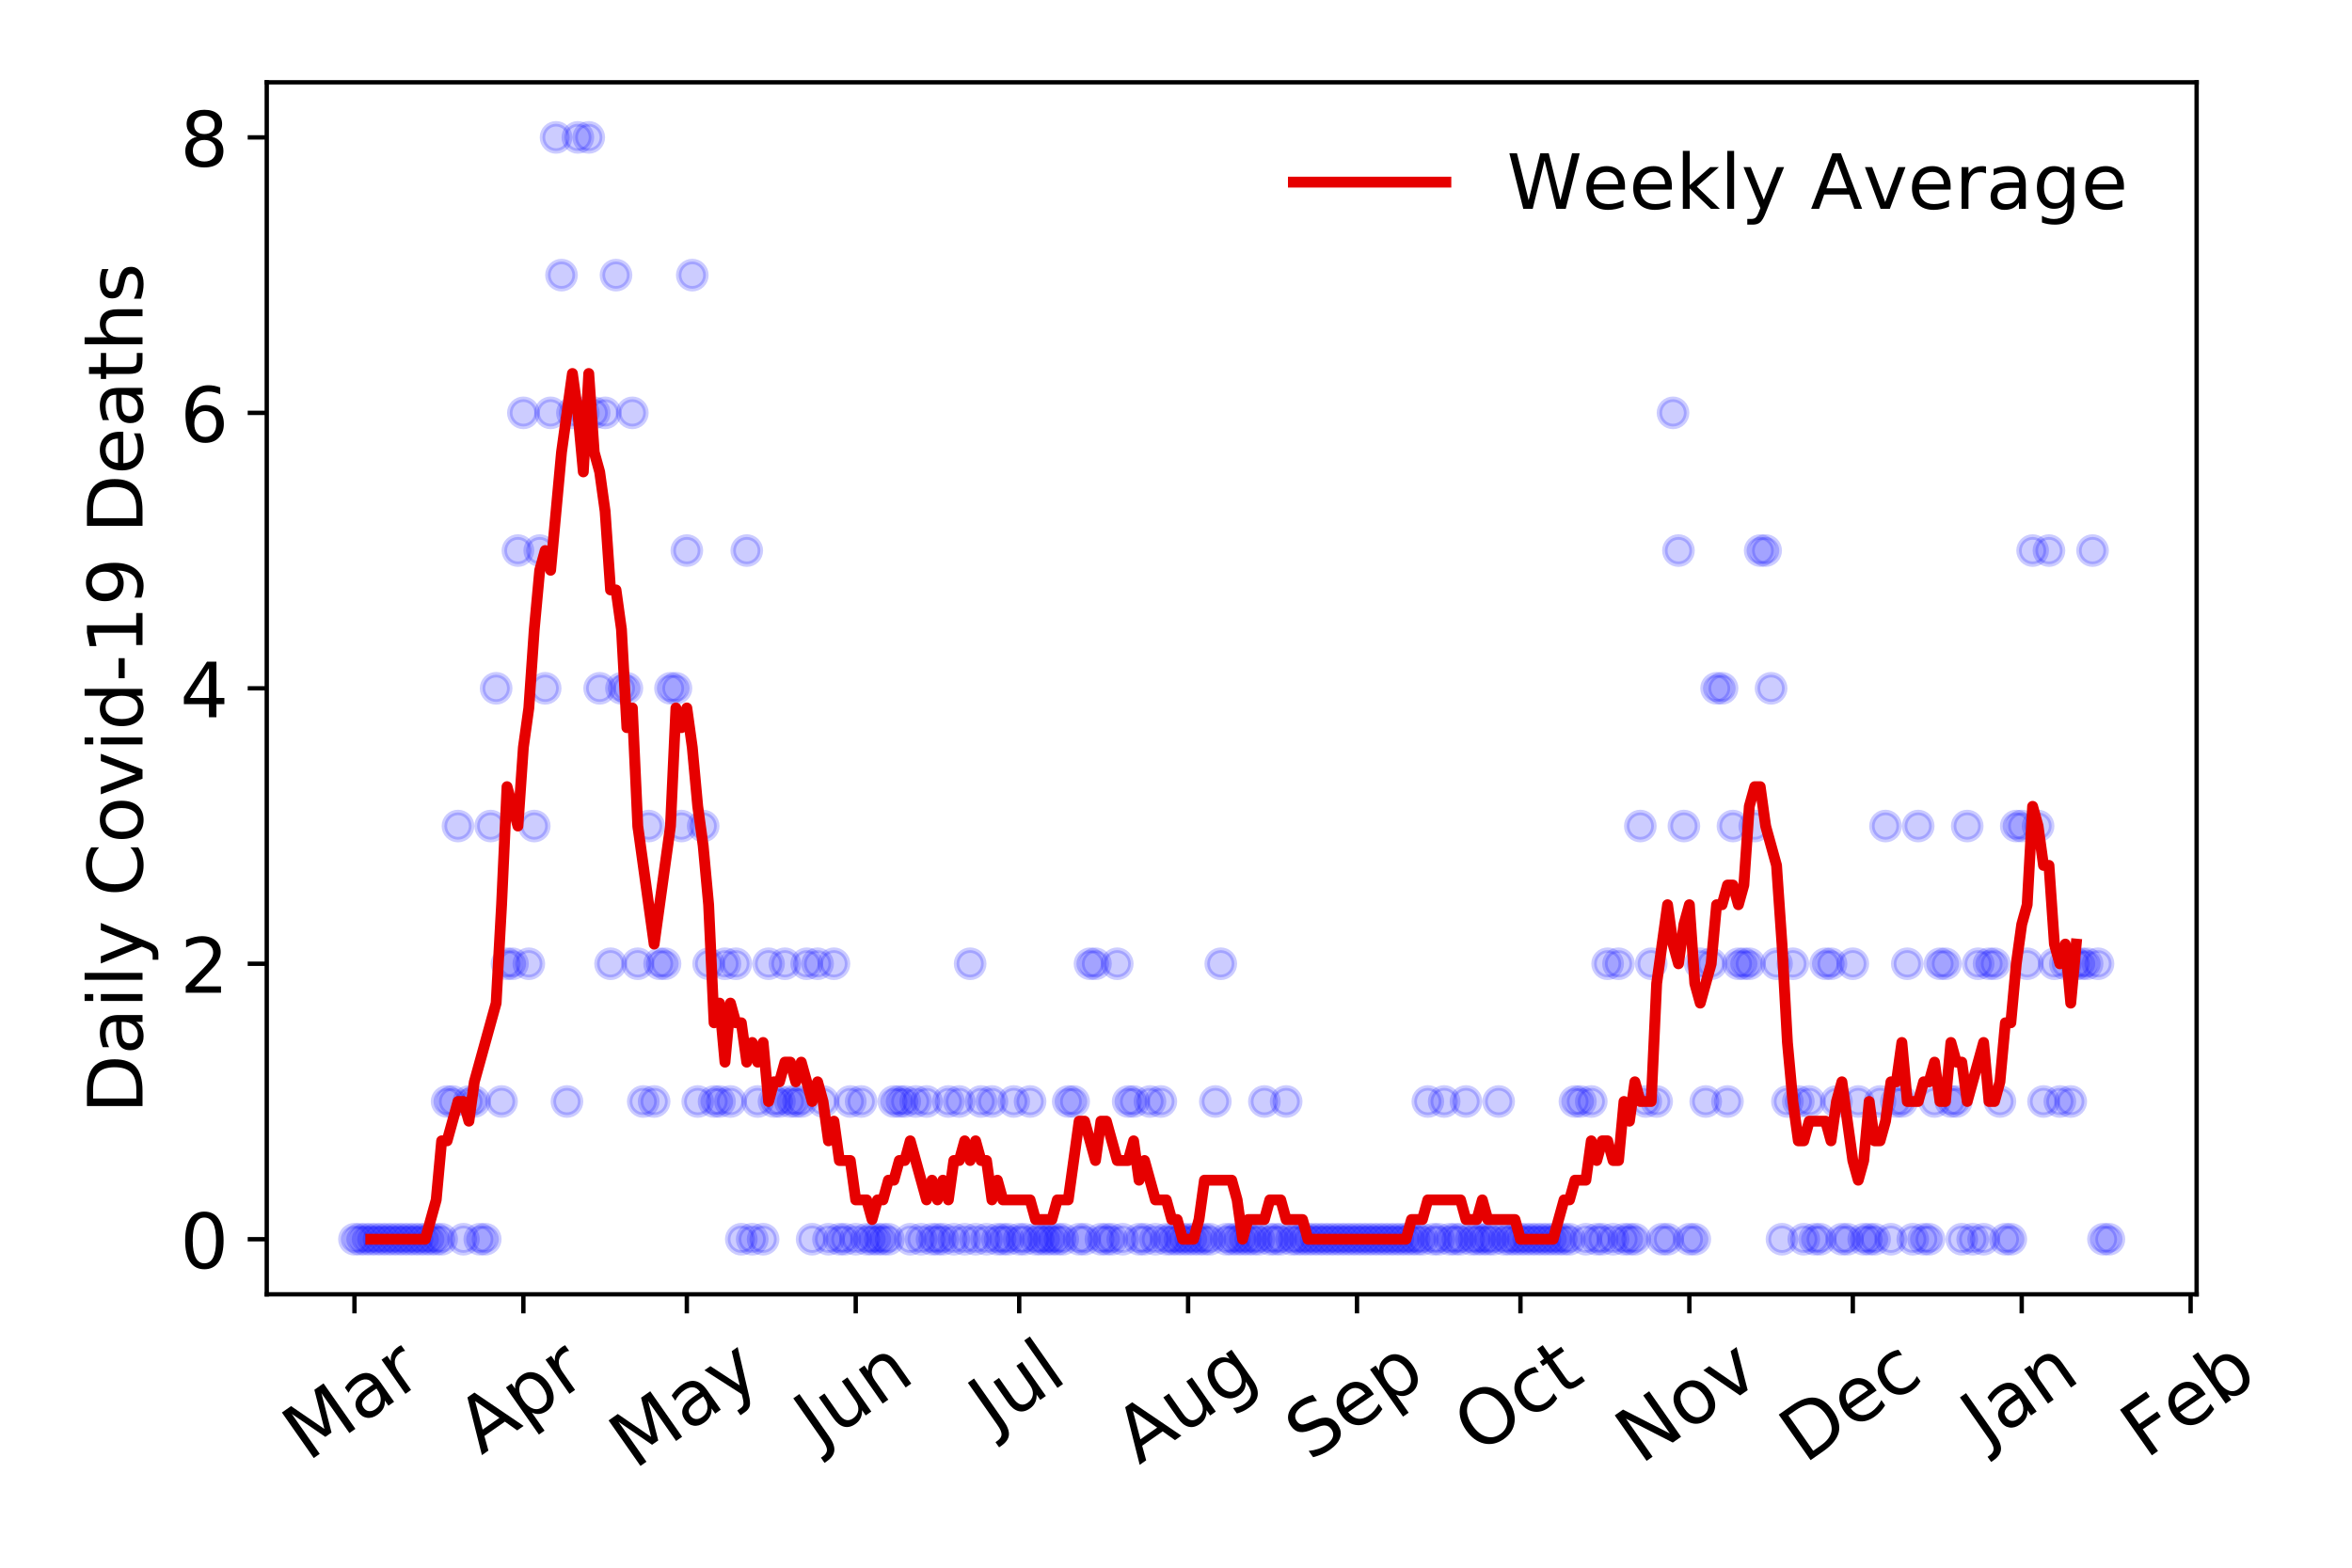 <?xml version="1.0" encoding="utf-8" standalone="no"?>
<!DOCTYPE svg PUBLIC "-//W3C//DTD SVG 1.1//EN"
  "http://www.w3.org/Graphics/SVG/1.1/DTD/svg11.dtd">
<!-- Created with matplotlib (https://matplotlib.org/) -->
<svg height="288pt" version="1.1" viewBox="0 0 432 288" width="432pt" xmlns="http://www.w3.org/2000/svg" xmlns:xlink="http://www.w3.org/1999/xlink">
 <defs>
  <style type="text/css">
*{stroke-linecap:butt;stroke-linejoin:round;}
  </style>
 </defs>
 <g id="figure_1">
  <g id="patch_1">
   <path d="M 0 288 
L 432 288 
L 432 0 
L 0 0 
z
" style="fill:#ffffff;"/>
  </g>
  <g id="axes_1">
   <g id="patch_2">
    <path d="M 48.995 237.778 
L 403.461 237.778 
L 403.461 15.12 
L 48.995 15.12 
z
" style="fill:#ffffff;"/>
   </g>
   <g id="matplotlib.axis_1">
    <g id="xtick_1">
     <g id="line2d_1">
      <defs>
       <path d="M 0 0 
L 0 3.5 
" id="m91be8ee3f3" style="stroke:#000000;stroke-width:0.8;"/>
      </defs>
      <g>
       <use style="stroke:#000000;stroke-width:0.8;" x="65.107" xlink:href="#m91be8ee3f3" y="237.778"/>
      </g>
     </g>
     <g id="text_1">
      <!-- Mar -->
      <defs>
       <path d="M 9.812 72.906 
L 24.516 72.906 
L 43.109 23.297 
L 61.812 72.906 
L 76.516 72.906 
L 76.516 0 
L 66.891 0 
L 66.891 64.016 
L 48.094 14.016 
L 38.188 14.016 
L 19.391 64.016 
L 19.391 0 
L 9.812 0 
z
" id="DejaVuSans-77"/>
       <path d="M 34.281 27.484 
Q 23.391 27.484 19.188 25 
Q 14.984 22.516 14.984 16.5 
Q 14.984 11.719 18.141 8.906 
Q 21.297 6.109 26.703 6.109 
Q 34.188 6.109 38.703 11.406 
Q 43.219 16.703 43.219 25.484 
L 43.219 27.484 
z
M 52.203 31.203 
L 52.203 0 
L 43.219 0 
L 43.219 8.297 
Q 40.141 3.328 35.547 0.953 
Q 30.953 -1.422 24.312 -1.422 
Q 15.922 -1.422 10.953 3.297 
Q 6 8.016 6 15.922 
Q 6 25.141 12.172 29.828 
Q 18.359 34.516 30.609 34.516 
L 43.219 34.516 
L 43.219 35.406 
Q 43.219 41.609 39.141 45 
Q 35.062 48.391 27.688 48.391 
Q 23 48.391 18.547 47.266 
Q 14.109 46.141 10.016 43.891 
L 10.016 52.203 
Q 14.938 54.109 19.578 55.047 
Q 24.219 56 28.609 56 
Q 40.484 56 46.344 49.844 
Q 52.203 43.703 52.203 31.203 
z
" id="DejaVuSans-97"/>
       <path d="M 41.109 46.297 
Q 39.594 47.172 37.812 47.578 
Q 36.031 48 33.891 48 
Q 26.266 48 22.188 43.047 
Q 18.109 38.094 18.109 28.812 
L 18.109 0 
L 9.078 0 
L 9.078 54.688 
L 18.109 54.688 
L 18.109 46.188 
Q 20.953 51.172 25.484 53.578 
Q 30.031 56 36.531 56 
Q 37.453 56 38.578 55.875 
Q 39.703 55.766 41.062 55.516 
z
" id="DejaVuSans-114"/>
      </defs>
      <g transform="translate(56.504 268.643)rotate(-35)scale(0.14 -0.14)">
       <use xlink:href="#DejaVuSans-77"/>
       <use x="86.279" xlink:href="#DejaVuSans-97"/>
       <use x="147.559" xlink:href="#DejaVuSans-114"/>
      </g>
     </g>
    </g>
    <g id="xtick_2">
     <g id="line2d_2">
      <g>
       <use style="stroke:#000000;stroke-width:0.8;" x="96.13" xlink:href="#m91be8ee3f3" y="237.778"/>
      </g>
     </g>
     <g id="text_2">
      <!-- Apr -->
      <defs>
       <path d="M 34.188 63.188 
L 20.797 26.906 
L 47.609 26.906 
z
M 28.609 72.906 
L 39.797 72.906 
L 67.578 0 
L 57.328 0 
L 50.688 18.703 
L 17.828 18.703 
L 11.188 0 
L 0.781 0 
z
" id="DejaVuSans-65"/>
       <path d="M 18.109 8.203 
L 18.109 -20.797 
L 9.078 -20.797 
L 9.078 54.688 
L 18.109 54.688 
L 18.109 46.391 
Q 20.953 51.266 25.266 53.625 
Q 29.594 56 35.594 56 
Q 45.562 56 51.781 48.094 
Q 58.016 40.188 58.016 27.297 
Q 58.016 14.406 51.781 6.484 
Q 45.562 -1.422 35.594 -1.422 
Q 29.594 -1.422 25.266 0.953 
Q 20.953 3.328 18.109 8.203 
z
M 48.688 27.297 
Q 48.688 37.203 44.609 42.844 
Q 40.531 48.484 33.406 48.484 
Q 26.266 48.484 22.188 42.844 
Q 18.109 37.203 18.109 27.297 
Q 18.109 17.391 22.188 11.75 
Q 26.266 6.109 33.406 6.109 
Q 40.531 6.109 44.609 11.75 
Q 48.688 17.391 48.688 27.297 
z
" id="DejaVuSans-112"/>
      </defs>
      <g transform="translate(88.426 267.384)rotate(-35)scale(0.14 -0.14)">
       <use xlink:href="#DejaVuSans-65"/>
       <use x="68.408" xlink:href="#DejaVuSans-112"/>
       <use x="131.885" xlink:href="#DejaVuSans-114"/>
      </g>
     </g>
    </g>
    <g id="xtick_3">
     <g id="line2d_3">
      <g>
       <use style="stroke:#000000;stroke-width:0.8;" x="126.153" xlink:href="#m91be8ee3f3" y="237.778"/>
      </g>
     </g>
     <g id="text_3">
      <!-- May -->
      <defs>
       <path d="M 32.172 -5.078 
Q 28.375 -14.844 24.75 -17.812 
Q 21.141 -20.797 15.094 -20.797 
L 7.906 -20.797 
L 7.906 -13.281 
L 13.188 -13.281 
Q 16.891 -13.281 18.938 -11.516 
Q 21 -9.766 23.484 -3.219 
L 25.094 0.875 
L 2.984 54.688 
L 12.5 54.688 
L 29.594 11.922 
L 46.688 54.688 
L 56.203 54.688 
z
" id="DejaVuSans-121"/>
      </defs>
      <g transform="translate(116.513 270.094)rotate(-35)scale(0.14 -0.14)">
       <use xlink:href="#DejaVuSans-77"/>
       <use x="86.279" xlink:href="#DejaVuSans-97"/>
       <use x="147.559" xlink:href="#DejaVuSans-121"/>
      </g>
     </g>
    </g>
    <g id="xtick_4">
     <g id="line2d_4">
      <g>
       <use style="stroke:#000000;stroke-width:0.8;" x="157.176" xlink:href="#m91be8ee3f3" y="237.778"/>
      </g>
     </g>
     <g id="text_4">
      <!-- Jun -->
      <defs>
       <path d="M 9.812 72.906 
L 19.672 72.906 
L 19.672 5.078 
Q 19.672 -8.109 14.672 -14.062 
Q 9.672 -20.016 -1.422 -20.016 
L -5.172 -20.016 
L -5.172 -11.719 
L -2.094 -11.719 
Q 4.438 -11.719 7.125 -8.047 
Q 9.812 -4.391 9.812 5.078 
z
" id="DejaVuSans-74"/>
       <path d="M 8.5 21.578 
L 8.5 54.688 
L 17.484 54.688 
L 17.484 21.922 
Q 17.484 14.156 20.5 10.266 
Q 23.531 6.391 29.594 6.391 
Q 36.859 6.391 41.078 11.031 
Q 45.312 15.672 45.312 23.688 
L 45.312 54.688 
L 54.297 54.688 
L 54.297 0 
L 45.312 0 
L 45.312 8.406 
Q 42.047 3.422 37.719 1 
Q 33.406 -1.422 27.688 -1.422 
Q 18.266 -1.422 13.375 4.438 
Q 8.5 10.297 8.5 21.578 
z
M 31.109 56 
z
" id="DejaVuSans-117"/>
       <path d="M 54.891 33.016 
L 54.891 0 
L 45.906 0 
L 45.906 32.719 
Q 45.906 40.484 42.875 44.328 
Q 39.844 48.188 33.797 48.188 
Q 26.516 48.188 22.312 43.547 
Q 18.109 38.922 18.109 30.906 
L 18.109 0 
L 9.078 0 
L 9.078 54.688 
L 18.109 54.688 
L 18.109 46.188 
Q 21.344 51.125 25.703 53.562 
Q 30.078 56 35.797 56 
Q 45.219 56 50.047 50.172 
Q 54.891 44.344 54.891 33.016 
z
" id="DejaVuSans-110"/>
      </defs>
      <g transform="translate(150.432 266.039)rotate(-35)scale(0.14 -0.14)">
       <use xlink:href="#DejaVuSans-74"/>
       <use x="29.492" xlink:href="#DejaVuSans-117"/>
       <use x="92.871" xlink:href="#DejaVuSans-110"/>
      </g>
     </g>
    </g>
    <g id="xtick_5">
     <g id="line2d_5">
      <g>
       <use style="stroke:#000000;stroke-width:0.8;" x="187.199" xlink:href="#m91be8ee3f3" y="237.778"/>
      </g>
     </g>
     <g id="text_5">
      <!-- Jul -->
      <defs>
       <path d="M 9.422 75.984 
L 18.406 75.984 
L 18.406 0 
L 9.422 0 
z
" id="DejaVuSans-108"/>
      </defs>
      <g transform="translate(182.496 263.181)rotate(-35)scale(0.14 -0.14)">
       <use xlink:href="#DejaVuSans-74"/>
       <use x="29.492" xlink:href="#DejaVuSans-117"/>
       <use x="92.871" xlink:href="#DejaVuSans-108"/>
      </g>
     </g>
    </g>
    <g id="xtick_6">
     <g id="line2d_6">
      <g>
       <use style="stroke:#000000;stroke-width:0.8;" x="218.222" xlink:href="#m91be8ee3f3" y="237.778"/>
      </g>
     </g>
     <g id="text_6">
      <!-- Aug -->
      <defs>
       <path d="M 45.406 27.984 
Q 45.406 37.75 41.375 43.109 
Q 37.359 48.484 30.078 48.484 
Q 22.859 48.484 18.828 43.109 
Q 14.797 37.75 14.797 27.984 
Q 14.797 18.266 18.828 12.891 
Q 22.859 7.516 30.078 7.516 
Q 37.359 7.516 41.375 12.891 
Q 45.406 18.266 45.406 27.984 
z
M 54.391 6.781 
Q 54.391 -7.172 48.188 -13.984 
Q 42 -20.797 29.203 -20.797 
Q 24.469 -20.797 20.266 -20.094 
Q 16.062 -19.391 12.109 -17.922 
L 12.109 -9.188 
Q 16.062 -11.328 19.922 -12.344 
Q 23.781 -13.375 27.781 -13.375 
Q 36.625 -13.375 41.016 -8.766 
Q 45.406 -4.156 45.406 5.172 
L 45.406 9.625 
Q 42.625 4.781 38.281 2.391 
Q 33.938 0 27.875 0 
Q 17.828 0 11.672 7.656 
Q 5.516 15.328 5.516 27.984 
Q 5.516 40.672 11.672 48.328 
Q 17.828 56 27.875 56 
Q 33.938 56 38.281 53.609 
Q 42.625 51.219 45.406 46.391 
L 45.406 54.688 
L 54.391 54.688 
z
" id="DejaVuSans-103"/>
      </defs>
      <g transform="translate(209.241 269.172)rotate(-35)scale(0.14 -0.14)">
       <use xlink:href="#DejaVuSans-65"/>
       <use x="68.408" xlink:href="#DejaVuSans-117"/>
       <use x="131.787" xlink:href="#DejaVuSans-103"/>
      </g>
     </g>
    </g>
    <g id="xtick_7">
     <g id="line2d_7">
      <g>
       <use style="stroke:#000000;stroke-width:0.8;" x="249.245" xlink:href="#m91be8ee3f3" y="237.778"/>
      </g>
     </g>
     <g id="text_7">
      <!-- Sep -->
      <defs>
       <path d="M 53.516 70.516 
L 53.516 60.891 
Q 47.906 63.578 42.922 64.891 
Q 37.938 66.219 33.297 66.219 
Q 25.25 66.219 20.875 63.094 
Q 16.5 59.969 16.5 54.203 
Q 16.5 49.359 19.406 46.891 
Q 22.312 44.438 30.422 42.922 
L 36.375 41.703 
Q 47.406 39.594 52.656 34.297 
Q 57.906 29 57.906 20.125 
Q 57.906 9.516 50.797 4.047 
Q 43.703 -1.422 29.984 -1.422 
Q 24.812 -1.422 18.969 -0.25 
Q 13.141 0.922 6.891 3.219 
L 6.891 13.375 
Q 12.891 10.016 18.656 8.297 
Q 24.422 6.594 29.984 6.594 
Q 38.422 6.594 43.016 9.906 
Q 47.609 13.234 47.609 19.391 
Q 47.609 24.75 44.312 27.781 
Q 41.016 30.812 33.5 32.328 
L 27.484 33.5 
Q 16.453 35.688 11.516 40.375 
Q 6.594 45.062 6.594 53.422 
Q 6.594 63.094 13.406 68.656 
Q 20.219 74.219 32.172 74.219 
Q 37.312 74.219 42.625 73.281 
Q 47.953 72.359 53.516 70.516 
z
" id="DejaVuSans-83"/>
       <path d="M 56.203 29.594 
L 56.203 25.203 
L 14.891 25.203 
Q 15.484 15.922 20.484 11.062 
Q 25.484 6.203 34.422 6.203 
Q 39.594 6.203 44.453 7.469 
Q 49.312 8.734 54.109 11.281 
L 54.109 2.781 
Q 49.266 0.734 44.188 -0.344 
Q 39.109 -1.422 33.891 -1.422 
Q 20.797 -1.422 13.156 6.188 
Q 5.516 13.812 5.516 26.812 
Q 5.516 40.234 12.766 48.109 
Q 20.016 56 32.328 56 
Q 43.359 56 49.781 48.891 
Q 56.203 41.797 56.203 29.594 
z
M 47.219 32.234 
Q 47.125 39.594 43.094 43.984 
Q 39.062 48.391 32.422 48.391 
Q 24.906 48.391 20.391 44.141 
Q 15.875 39.891 15.188 32.172 
z
" id="DejaVuSans-101"/>
      </defs>
      <g transform="translate(240.652 268.629)rotate(-35)scale(0.14 -0.14)">
       <use xlink:href="#DejaVuSans-83"/>
       <use x="63.477" xlink:href="#DejaVuSans-101"/>
       <use x="125" xlink:href="#DejaVuSans-112"/>
      </g>
     </g>
    </g>
    <g id="xtick_8">
     <g id="line2d_8">
      <g>
       <use style="stroke:#000000;stroke-width:0.8;" x="279.267" xlink:href="#m91be8ee3f3" y="237.778"/>
      </g>
     </g>
     <g id="text_8">
      <!-- Oct -->
      <defs>
       <path d="M 39.406 66.219 
Q 28.656 66.219 22.328 58.203 
Q 16.016 50.203 16.016 36.375 
Q 16.016 22.609 22.328 14.594 
Q 28.656 6.594 39.406 6.594 
Q 50.141 6.594 56.422 14.594 
Q 62.703 22.609 62.703 36.375 
Q 62.703 50.203 56.422 58.203 
Q 50.141 66.219 39.406 66.219 
z
M 39.406 74.219 
Q 54.734 74.219 63.906 63.938 
Q 73.094 53.656 73.094 36.375 
Q 73.094 19.141 63.906 8.859 
Q 54.734 -1.422 39.406 -1.422 
Q 24.031 -1.422 14.812 8.828 
Q 5.609 19.094 5.609 36.375 
Q 5.609 53.656 14.812 63.938 
Q 24.031 74.219 39.406 74.219 
z
" id="DejaVuSans-79"/>
       <path d="M 48.781 52.594 
L 48.781 44.188 
Q 44.969 46.297 41.141 47.344 
Q 37.312 48.391 33.406 48.391 
Q 24.656 48.391 19.812 42.844 
Q 14.984 37.312 14.984 27.297 
Q 14.984 17.281 19.812 11.734 
Q 24.656 6.203 33.406 6.203 
Q 37.312 6.203 41.141 7.25 
Q 44.969 8.297 48.781 10.406 
L 48.781 2.094 
Q 45.016 0.344 40.984 -0.531 
Q 36.969 -1.422 32.422 -1.422 
Q 20.062 -1.422 12.781 6.344 
Q 5.516 14.109 5.516 27.297 
Q 5.516 40.672 12.859 48.328 
Q 20.219 56 33.016 56 
Q 37.156 56 41.109 55.141 
Q 45.062 54.297 48.781 52.594 
z
" id="DejaVuSans-99"/>
       <path d="M 18.312 70.219 
L 18.312 54.688 
L 36.812 54.688 
L 36.812 47.703 
L 18.312 47.703 
L 18.312 18.016 
Q 18.312 11.328 20.141 9.422 
Q 21.969 7.516 27.594 7.516 
L 36.812 7.516 
L 36.812 0 
L 27.594 0 
Q 17.188 0 13.234 3.875 
Q 9.281 7.766 9.281 18.016 
L 9.281 47.703 
L 2.688 47.703 
L 2.688 54.688 
L 9.281 54.688 
L 9.281 70.219 
z
" id="DejaVuSans-116"/>
      </defs>
      <g transform="translate(271.569 267.377)rotate(-35)scale(0.14 -0.14)">
       <use xlink:href="#DejaVuSans-79"/>
       <use x="78.711" xlink:href="#DejaVuSans-99"/>
       <use x="133.691" xlink:href="#DejaVuSans-116"/>
      </g>
     </g>
    </g>
    <g id="xtick_9">
     <g id="line2d_9">
      <g>
       <use style="stroke:#000000;stroke-width:0.8;" x="310.291" xlink:href="#m91be8ee3f3" y="237.778"/>
      </g>
     </g>
     <g id="text_9">
      <!-- Nov -->
      <defs>
       <path d="M 9.812 72.906 
L 23.094 72.906 
L 55.422 11.922 
L 55.422 72.906 
L 64.984 72.906 
L 64.984 0 
L 51.703 0 
L 19.391 60.984 
L 19.391 0 
L 9.812 0 
z
" id="DejaVuSans-78"/>
       <path d="M 30.609 48.391 
Q 23.391 48.391 19.188 42.75 
Q 14.984 37.109 14.984 27.297 
Q 14.984 17.484 19.156 11.844 
Q 23.344 6.203 30.609 6.203 
Q 37.797 6.203 41.984 11.859 
Q 46.188 17.531 46.188 27.297 
Q 46.188 37.016 41.984 42.703 
Q 37.797 48.391 30.609 48.391 
z
M 30.609 56 
Q 42.328 56 49.016 48.375 
Q 55.719 40.766 55.719 27.297 
Q 55.719 13.875 49.016 6.219 
Q 42.328 -1.422 30.609 -1.422 
Q 18.844 -1.422 12.172 6.219 
Q 5.516 13.875 5.516 27.297 
Q 5.516 40.766 12.172 48.375 
Q 18.844 56 30.609 56 
z
" id="DejaVuSans-111"/>
       <path d="M 2.984 54.688 
L 12.5 54.688 
L 29.594 8.797 
L 46.688 54.688 
L 56.203 54.688 
L 35.688 0 
L 23.484 0 
z
" id="DejaVuSans-118"/>
      </defs>
      <g transform="translate(301.314 269.166)rotate(-35)scale(0.14 -0.14)">
       <use xlink:href="#DejaVuSans-78"/>
       <use x="74.805" xlink:href="#DejaVuSans-111"/>
       <use x="135.986" xlink:href="#DejaVuSans-118"/>
      </g>
     </g>
    </g>
    <g id="xtick_10">
     <g id="line2d_10">
      <g>
       <use style="stroke:#000000;stroke-width:0.8;" x="340.313" xlink:href="#m91be8ee3f3" y="237.778"/>
      </g>
     </g>
     <g id="text_10">
      <!-- Dec -->
      <defs>
       <path d="M 19.672 64.797 
L 19.672 8.109 
L 31.594 8.109 
Q 46.688 8.109 53.688 14.938 
Q 60.688 21.781 60.688 36.531 
Q 60.688 51.172 53.688 57.984 
Q 46.688 64.797 31.594 64.797 
z
M 9.812 72.906 
L 30.078 72.906 
Q 51.266 72.906 61.172 64.094 
Q 71.094 55.281 71.094 36.531 
Q 71.094 17.672 61.125 8.828 
Q 51.172 0 30.078 0 
L 9.812 0 
z
" id="DejaVuSans-68"/>
      </defs>
      <g transform="translate(331.433 269.032)rotate(-35)scale(0.14 -0.14)">
       <use xlink:href="#DejaVuSans-68"/>
       <use x="77.002" xlink:href="#DejaVuSans-101"/>
       <use x="138.525" xlink:href="#DejaVuSans-99"/>
      </g>
     </g>
    </g>
    <g id="xtick_11">
     <g id="line2d_11">
      <g>
       <use style="stroke:#000000;stroke-width:0.8;" x="371.336" xlink:href="#m91be8ee3f3" y="237.778"/>
      </g>
     </g>
     <g id="text_11">
      <!-- Jan -->
      <g transform="translate(364.713 265.871)rotate(-35)scale(0.14 -0.14)">
       <use xlink:href="#DejaVuSans-74"/>
       <use x="29.492" xlink:href="#DejaVuSans-97"/>
       <use x="90.771" xlink:href="#DejaVuSans-110"/>
      </g>
     </g>
    </g>
    <g id="xtick_12">
     <g id="line2d_12">
      <g>
       <use style="stroke:#000000;stroke-width:0.8;" x="402.36" xlink:href="#m91be8ee3f3" y="237.778"/>
      </g>
     </g>
     <g id="text_12">
      <!-- Feb -->
      <defs>
       <path d="M 9.812 72.906 
L 51.703 72.906 
L 51.703 64.594 
L 19.672 64.594 
L 19.672 43.109 
L 48.578 43.109 
L 48.578 34.812 
L 19.672 34.812 
L 19.672 0 
L 9.812 0 
z
" id="DejaVuSans-70"/>
       <path d="M 48.688 27.297 
Q 48.688 37.203 44.609 42.844 
Q 40.531 48.484 33.406 48.484 
Q 26.266 48.484 22.188 42.844 
Q 18.109 37.203 18.109 27.297 
Q 18.109 17.391 22.188 11.75 
Q 26.266 6.109 33.406 6.109 
Q 40.531 6.109 44.609 11.75 
Q 48.688 17.391 48.688 27.297 
z
M 18.109 46.391 
Q 20.953 51.266 25.266 53.625 
Q 29.594 56 35.594 56 
Q 45.562 56 51.781 48.094 
Q 58.016 40.188 58.016 27.297 
Q 58.016 14.406 51.781 6.484 
Q 45.562 -1.422 35.594 -1.422 
Q 29.594 -1.422 25.266 0.953 
Q 20.953 3.328 18.109 8.203 
L 18.109 0 
L 9.078 0 
L 9.078 75.984 
L 18.109 75.984 
z
" id="DejaVuSans-98"/>
      </defs>
      <g transform="translate(394.114 268.143)rotate(-35)scale(0.14 -0.14)">
       <use xlink:href="#DejaVuSans-70"/>
       <use x="57.441" xlink:href="#DejaVuSans-101"/>
       <use x="118.965" xlink:href="#DejaVuSans-98"/>
      </g>
     </g>
    </g>
   </g>
   <g id="matplotlib.axis_2">
    <g id="ytick_1">
     <g id="line2d_13">
      <defs>
       <path d="M 0 0 
L -3.5 0 
" id="ma0b0617cfc" style="stroke:#000000;stroke-width:0.8;"/>
      </defs>
      <g>
       <use style="stroke:#000000;stroke-width:0.8;" x="48.995" xlink:href="#ma0b0617cfc" y="227.657"/>
      </g>
     </g>
     <g id="text_13">
      <!-- 0 -->
      <defs>
       <path d="M 31.781 66.406 
Q 24.172 66.406 20.328 58.906 
Q 16.5 51.422 16.5 36.375 
Q 16.5 21.391 20.328 13.891 
Q 24.172 6.391 31.781 6.391 
Q 39.453 6.391 43.281 13.891 
Q 47.125 21.391 47.125 36.375 
Q 47.125 51.422 43.281 58.906 
Q 39.453 66.406 31.781 66.406 
z
M 31.781 74.219 
Q 44.047 74.219 50.516 64.516 
Q 56.984 54.828 56.984 36.375 
Q 56.984 17.969 50.516 8.266 
Q 44.047 -1.422 31.781 -1.422 
Q 19.531 -1.422 13.062 8.266 
Q 6.594 17.969 6.594 36.375 
Q 6.594 54.828 13.062 64.516 
Q 19.531 74.219 31.781 74.219 
z
" id="DejaVuSans-48"/>
      </defs>
      <g transform="translate(33.087 232.976)scale(0.14 -0.14)">
       <use xlink:href="#DejaVuSans-48"/>
      </g>
     </g>
    </g>
    <g id="ytick_2">
     <g id="line2d_14">
      <g>
       <use style="stroke:#000000;stroke-width:0.8;" x="48.995" xlink:href="#ma0b0617cfc" y="177.053"/>
      </g>
     </g>
     <g id="text_14">
      <!-- 2 -->
      <defs>
       <path d="M 19.188 8.297 
L 53.609 8.297 
L 53.609 0 
L 7.328 0 
L 7.328 8.297 
Q 12.938 14.109 22.625 23.891 
Q 32.328 33.688 34.812 36.531 
Q 39.547 41.844 41.422 45.531 
Q 43.312 49.219 43.312 52.781 
Q 43.312 58.594 39.234 62.25 
Q 35.156 65.922 28.609 65.922 
Q 23.969 65.922 18.812 64.312 
Q 13.672 62.703 7.812 59.422 
L 7.812 69.391 
Q 13.766 71.781 18.938 73 
Q 24.125 74.219 28.422 74.219 
Q 39.75 74.219 46.484 68.547 
Q 53.219 62.891 53.219 53.422 
Q 53.219 48.922 51.531 44.891 
Q 49.859 40.875 45.406 35.406 
Q 44.188 33.984 37.641 27.219 
Q 31.109 20.453 19.188 8.297 
z
" id="DejaVuSans-50"/>
      </defs>
      <g transform="translate(33.087 182.372)scale(0.14 -0.14)">
       <use xlink:href="#DejaVuSans-50"/>
      </g>
     </g>
    </g>
    <g id="ytick_3">
     <g id="line2d_15">
      <g>
       <use style="stroke:#000000;stroke-width:0.8;" x="48.995" xlink:href="#ma0b0617cfc" y="126.449"/>
      </g>
     </g>
     <g id="text_15">
      <!-- 4 -->
      <defs>
       <path d="M 37.797 64.312 
L 12.891 25.391 
L 37.797 25.391 
z
M 35.203 72.906 
L 47.609 72.906 
L 47.609 25.391 
L 58.016 25.391 
L 58.016 17.188 
L 47.609 17.188 
L 47.609 0 
L 37.797 0 
L 37.797 17.188 
L 4.891 17.188 
L 4.891 26.703 
z
" id="DejaVuSans-52"/>
      </defs>
      <g transform="translate(33.087 131.768)scale(0.14 -0.14)">
       <use xlink:href="#DejaVuSans-52"/>
      </g>
     </g>
    </g>
    <g id="ytick_4">
     <g id="line2d_16">
      <g>
       <use style="stroke:#000000;stroke-width:0.8;" x="48.995" xlink:href="#ma0b0617cfc" y="75.845"/>
      </g>
     </g>
     <g id="text_16">
      <!-- 6 -->
      <defs>
       <path d="M 33.016 40.375 
Q 26.375 40.375 22.484 35.828 
Q 18.609 31.297 18.609 23.391 
Q 18.609 15.531 22.484 10.953 
Q 26.375 6.391 33.016 6.391 
Q 39.656 6.391 43.531 10.953 
Q 47.406 15.531 47.406 23.391 
Q 47.406 31.297 43.531 35.828 
Q 39.656 40.375 33.016 40.375 
z
M 52.594 71.297 
L 52.594 62.312 
Q 48.875 64.062 45.094 64.984 
Q 41.312 65.922 37.594 65.922 
Q 27.828 65.922 22.672 59.328 
Q 17.531 52.734 16.797 39.406 
Q 19.672 43.656 24.016 45.922 
Q 28.375 48.188 33.594 48.188 
Q 44.578 48.188 50.953 41.516 
Q 57.328 34.859 57.328 23.391 
Q 57.328 12.156 50.688 5.359 
Q 44.047 -1.422 33.016 -1.422 
Q 20.359 -1.422 13.672 8.266 
Q 6.984 17.969 6.984 36.375 
Q 6.984 53.656 15.188 63.938 
Q 23.391 74.219 37.203 74.219 
Q 40.922 74.219 44.703 73.484 
Q 48.484 72.75 52.594 71.297 
z
" id="DejaVuSans-54"/>
      </defs>
      <g transform="translate(33.087 81.164)scale(0.14 -0.14)">
       <use xlink:href="#DejaVuSans-54"/>
      </g>
     </g>
    </g>
    <g id="ytick_5">
     <g id="line2d_17">
      <g>
       <use style="stroke:#000000;stroke-width:0.8;" x="48.995" xlink:href="#ma0b0617cfc" y="25.241"/>
      </g>
     </g>
     <g id="text_17">
      <!-- 8 -->
      <defs>
       <path d="M 31.781 34.625 
Q 24.75 34.625 20.719 30.859 
Q 16.703 27.094 16.703 20.516 
Q 16.703 13.922 20.719 10.156 
Q 24.75 6.391 31.781 6.391 
Q 38.812 6.391 42.859 10.172 
Q 46.922 13.969 46.922 20.516 
Q 46.922 27.094 42.891 30.859 
Q 38.875 34.625 31.781 34.625 
z
M 21.922 38.812 
Q 15.578 40.375 12.031 44.719 
Q 8.5 49.078 8.5 55.328 
Q 8.5 64.062 14.719 69.141 
Q 20.953 74.219 31.781 74.219 
Q 42.672 74.219 48.875 69.141 
Q 55.078 64.062 55.078 55.328 
Q 55.078 49.078 51.531 44.719 
Q 48 40.375 41.703 38.812 
Q 48.828 37.156 52.797 32.312 
Q 56.781 27.484 56.781 20.516 
Q 56.781 9.906 50.312 4.234 
Q 43.844 -1.422 31.781 -1.422 
Q 19.734 -1.422 13.25 4.234 
Q 6.781 9.906 6.781 20.516 
Q 6.781 27.484 10.781 32.312 
Q 14.797 37.156 21.922 38.812 
z
M 18.312 54.391 
Q 18.312 48.734 21.844 45.562 
Q 25.391 42.391 31.781 42.391 
Q 38.141 42.391 41.719 45.562 
Q 45.312 48.734 45.312 54.391 
Q 45.312 60.062 41.719 63.234 
Q 38.141 66.406 31.781 66.406 
Q 25.391 66.406 21.844 63.234 
Q 18.312 60.062 18.312 54.391 
z
" id="DejaVuSans-56"/>
      </defs>
      <g transform="translate(33.087 30.56)scale(0.14 -0.14)">
       <use xlink:href="#DejaVuSans-56"/>
      </g>
     </g>
    </g>
    <g id="text_18">
     <!-- Daily Covid-19 Deaths -->
     <defs>
      <path d="M 9.422 54.688 
L 18.406 54.688 
L 18.406 0 
L 9.422 0 
z
M 9.422 75.984 
L 18.406 75.984 
L 18.406 64.594 
L 9.422 64.594 
z
" id="DejaVuSans-105"/>
      <path id="DejaVuSans-32"/>
      <path d="M 64.406 67.281 
L 64.406 56.891 
Q 59.422 61.531 53.781 63.812 
Q 48.141 66.109 41.797 66.109 
Q 29.297 66.109 22.656 58.469 
Q 16.016 50.828 16.016 36.375 
Q 16.016 21.969 22.656 14.328 
Q 29.297 6.688 41.797 6.688 
Q 48.141 6.688 53.781 8.984 
Q 59.422 11.281 64.406 15.922 
L 64.406 5.609 
Q 59.234 2.094 53.438 0.328 
Q 47.656 -1.422 41.219 -1.422 
Q 24.656 -1.422 15.125 8.703 
Q 5.609 18.844 5.609 36.375 
Q 5.609 53.953 15.125 64.078 
Q 24.656 74.219 41.219 74.219 
Q 47.75 74.219 53.531 72.484 
Q 59.328 70.75 64.406 67.281 
z
" id="DejaVuSans-67"/>
      <path d="M 45.406 46.391 
L 45.406 75.984 
L 54.391 75.984 
L 54.391 0 
L 45.406 0 
L 45.406 8.203 
Q 42.578 3.328 38.25 0.953 
Q 33.938 -1.422 27.875 -1.422 
Q 17.969 -1.422 11.734 6.484 
Q 5.516 14.406 5.516 27.297 
Q 5.516 40.188 11.734 48.094 
Q 17.969 56 27.875 56 
Q 33.938 56 38.25 53.625 
Q 42.578 51.266 45.406 46.391 
z
M 14.797 27.297 
Q 14.797 17.391 18.875 11.75 
Q 22.953 6.109 30.078 6.109 
Q 37.203 6.109 41.297 11.75 
Q 45.406 17.391 45.406 27.297 
Q 45.406 37.203 41.297 42.844 
Q 37.203 48.484 30.078 48.484 
Q 22.953 48.484 18.875 42.844 
Q 14.797 37.203 14.797 27.297 
z
" id="DejaVuSans-100"/>
      <path d="M 4.891 31.391 
L 31.203 31.391 
L 31.203 23.391 
L 4.891 23.391 
z
" id="DejaVuSans-45"/>
      <path d="M 12.406 8.297 
L 28.516 8.297 
L 28.516 63.922 
L 10.984 60.406 
L 10.984 69.391 
L 28.422 72.906 
L 38.281 72.906 
L 38.281 8.297 
L 54.391 8.297 
L 54.391 0 
L 12.406 0 
z
" id="DejaVuSans-49"/>
      <path d="M 10.984 1.516 
L 10.984 10.5 
Q 14.703 8.734 18.5 7.812 
Q 22.312 6.891 25.984 6.891 
Q 35.75 6.891 40.891 13.453 
Q 46.047 20.016 46.781 33.406 
Q 43.953 29.203 39.594 26.953 
Q 35.25 24.703 29.984 24.703 
Q 19.047 24.703 12.672 31.312 
Q 6.297 37.938 6.297 49.422 
Q 6.297 60.641 12.938 67.422 
Q 19.578 74.219 30.609 74.219 
Q 43.266 74.219 49.922 64.516 
Q 56.594 54.828 56.594 36.375 
Q 56.594 19.141 48.406 8.859 
Q 40.234 -1.422 26.422 -1.422 
Q 22.703 -1.422 18.891 -0.688 
Q 15.094 0.047 10.984 1.516 
z
M 30.609 32.422 
Q 37.25 32.422 41.125 36.953 
Q 45.016 41.5 45.016 49.422 
Q 45.016 57.281 41.125 61.844 
Q 37.25 66.406 30.609 66.406 
Q 23.969 66.406 20.094 61.844 
Q 16.219 57.281 16.219 49.422 
Q 16.219 41.5 20.094 36.953 
Q 23.969 32.422 30.609 32.422 
z
" id="DejaVuSans-57"/>
      <path d="M 54.891 33.016 
L 54.891 0 
L 45.906 0 
L 45.906 32.719 
Q 45.906 40.484 42.875 44.328 
Q 39.844 48.188 33.797 48.188 
Q 26.516 48.188 22.312 43.547 
Q 18.109 38.922 18.109 30.906 
L 18.109 0 
L 9.078 0 
L 9.078 75.984 
L 18.109 75.984 
L 18.109 46.188 
Q 21.344 51.125 25.703 53.562 
Q 30.078 56 35.797 56 
Q 45.219 56 50.047 50.172 
Q 54.891 44.344 54.891 33.016 
z
" id="DejaVuSans-104"/>
      <path d="M 44.281 53.078 
L 44.281 44.578 
Q 40.484 46.531 36.375 47.5 
Q 32.281 48.484 27.875 48.484 
Q 21.188 48.484 17.844 46.438 
Q 14.5 44.391 14.5 40.281 
Q 14.5 37.156 16.891 35.375 
Q 19.281 33.594 26.516 31.984 
L 29.594 31.297 
Q 39.156 29.25 43.188 25.516 
Q 47.219 21.781 47.219 15.094 
Q 47.219 7.469 41.188 3.016 
Q 35.156 -1.422 24.609 -1.422 
Q 20.219 -1.422 15.453 -0.562 
Q 10.688 0.297 5.422 2 
L 5.422 11.281 
Q 10.406 8.688 15.234 7.391 
Q 20.062 6.109 24.812 6.109 
Q 31.156 6.109 34.562 8.281 
Q 37.984 10.453 37.984 14.406 
Q 37.984 18.062 35.516 20.016 
Q 33.062 21.969 24.703 23.781 
L 21.578 24.516 
Q 13.234 26.266 9.516 29.906 
Q 5.812 33.547 5.812 39.891 
Q 5.812 47.609 11.281 51.797 
Q 16.75 56 26.812 56 
Q 31.781 56 36.172 55.266 
Q 40.578 54.547 44.281 53.078 
z
" id="DejaVuSans-115"/>
     </defs>
     <g transform="translate(26.176 204.56)rotate(-90)scale(0.14 -0.14)">
      <use xlink:href="#DejaVuSans-68"/>
      <use x="77.002" xlink:href="#DejaVuSans-97"/>
      <use x="138.281" xlink:href="#DejaVuSans-105"/>
      <use x="166.064" xlink:href="#DejaVuSans-108"/>
      <use x="193.848" xlink:href="#DejaVuSans-121"/>
      <use x="253.027" xlink:href="#DejaVuSans-32"/>
      <use x="284.814" xlink:href="#DejaVuSans-67"/>
      <use x="354.639" xlink:href="#DejaVuSans-111"/>
      <use x="415.82" xlink:href="#DejaVuSans-118"/>
      <use x="475" xlink:href="#DejaVuSans-105"/>
      <use x="502.783" xlink:href="#DejaVuSans-100"/>
      <use x="566.26" xlink:href="#DejaVuSans-45"/>
      <use x="602.344" xlink:href="#DejaVuSans-49"/>
      <use x="665.967" xlink:href="#DejaVuSans-57"/>
      <use x="729.59" xlink:href="#DejaVuSans-32"/>
      <use x="761.377" xlink:href="#DejaVuSans-68"/>
      <use x="838.379" xlink:href="#DejaVuSans-101"/>
      <use x="899.902" xlink:href="#DejaVuSans-97"/>
      <use x="961.182" xlink:href="#DejaVuSans-116"/>
      <use x="1000.391" xlink:href="#DejaVuSans-104"/>
      <use x="1063.77" xlink:href="#DejaVuSans-115"/>
     </g>
    </g>
   </g>
   <g id="line2d_18">
    <defs>
     <path d="M 0 2.5 
C 0.663 2.5 1.299 2.237 1.768 1.768 
C 2.237 1.299 2.5 0.663 2.5 0 
C 2.5 -0.663 2.237 -1.299 1.768 -1.768 
C 1.299 -2.237 0.663 -2.5 0 -2.5 
C -0.663 -2.5 -1.299 -2.237 -1.768 -1.768 
C -2.237 -1.299 -2.5 -0.663 -2.5 0 
C -2.5 0.663 -2.237 1.299 -1.768 1.768 
C -1.299 2.237 -0.663 2.5 0 2.5 
z
" id="ma3694e55ad" style="stroke:#0000ff;stroke-opacity:0.2;"/>
    </defs>
    <g clip-path="url(#p80fa32b55e)">
     <use style="fill:#0000ff;fill-opacity:0.2;stroke:#0000ff;stroke-opacity:0.2;" x="65.107" xlink:href="#ma3694e55ad" y="227.657"/>
     <use style="fill:#0000ff;fill-opacity:0.2;stroke:#0000ff;stroke-opacity:0.2;" x="66.108" xlink:href="#ma3694e55ad" y="227.657"/>
     <use style="fill:#0000ff;fill-opacity:0.2;stroke:#0000ff;stroke-opacity:0.2;" x="67.109" xlink:href="#ma3694e55ad" y="227.657"/>
     <use style="fill:#0000ff;fill-opacity:0.2;stroke:#0000ff;stroke-opacity:0.2;" x="68.109" xlink:href="#ma3694e55ad" y="227.657"/>
     <use style="fill:#0000ff;fill-opacity:0.2;stroke:#0000ff;stroke-opacity:0.2;" x="69.11" xlink:href="#ma3694e55ad" y="227.657"/>
     <use style="fill:#0000ff;fill-opacity:0.2;stroke:#0000ff;stroke-opacity:0.2;" x="70.111" xlink:href="#ma3694e55ad" y="227.657"/>
     <use style="fill:#0000ff;fill-opacity:0.2;stroke:#0000ff;stroke-opacity:0.2;" x="71.112" xlink:href="#ma3694e55ad" y="227.657"/>
     <use style="fill:#0000ff;fill-opacity:0.2;stroke:#0000ff;stroke-opacity:0.2;" x="72.112" xlink:href="#ma3694e55ad" y="227.657"/>
     <use style="fill:#0000ff;fill-opacity:0.2;stroke:#0000ff;stroke-opacity:0.2;" x="73.113" xlink:href="#ma3694e55ad" y="227.657"/>
     <use style="fill:#0000ff;fill-opacity:0.2;stroke:#0000ff;stroke-opacity:0.2;" x="74.114" xlink:href="#ma3694e55ad" y="227.657"/>
     <use style="fill:#0000ff;fill-opacity:0.2;stroke:#0000ff;stroke-opacity:0.2;" x="75.115" xlink:href="#ma3694e55ad" y="227.657"/>
     <use style="fill:#0000ff;fill-opacity:0.2;stroke:#0000ff;stroke-opacity:0.2;" x="76.115" xlink:href="#ma3694e55ad" y="227.657"/>
     <use style="fill:#0000ff;fill-opacity:0.2;stroke:#0000ff;stroke-opacity:0.2;" x="77.116" xlink:href="#ma3694e55ad" y="227.657"/>
     <use style="fill:#0000ff;fill-opacity:0.2;stroke:#0000ff;stroke-opacity:0.2;" x="78.117" xlink:href="#ma3694e55ad" y="227.657"/>
     <use style="fill:#0000ff;fill-opacity:0.2;stroke:#0000ff;stroke-opacity:0.2;" x="79.118" xlink:href="#ma3694e55ad" y="227.657"/>
     <use style="fill:#0000ff;fill-opacity:0.2;stroke:#0000ff;stroke-opacity:0.2;" x="80.118" xlink:href="#ma3694e55ad" y="227.657"/>
     <use style="fill:#0000ff;fill-opacity:0.2;stroke:#0000ff;stroke-opacity:0.2;" x="81.119" xlink:href="#ma3694e55ad" y="227.657"/>
     <use style="fill:#0000ff;fill-opacity:0.2;stroke:#0000ff;stroke-opacity:0.2;" x="82.12" xlink:href="#ma3694e55ad" y="202.355"/>
     <use style="fill:#0000ff;fill-opacity:0.2;stroke:#0000ff;stroke-opacity:0.2;" x="83.121" xlink:href="#ma3694e55ad" y="202.355"/>
     <use style="fill:#0000ff;fill-opacity:0.2;stroke:#0000ff;stroke-opacity:0.2;" x="84.121" xlink:href="#ma3694e55ad" y="151.751"/>
     <use style="fill:#0000ff;fill-opacity:0.2;stroke:#0000ff;stroke-opacity:0.2;" x="85.122" xlink:href="#ma3694e55ad" y="227.657"/>
     <use style="fill:#0000ff;fill-opacity:0.2;stroke:#0000ff;stroke-opacity:0.2;" x="86.123" xlink:href="#ma3694e55ad" y="202.355"/>
     <use style="fill:#0000ff;fill-opacity:0.2;stroke:#0000ff;stroke-opacity:0.2;" x="87.124" xlink:href="#ma3694e55ad" y="202.355"/>
     <use style="fill:#0000ff;fill-opacity:0.2;stroke:#0000ff;stroke-opacity:0.2;" x="88.124" xlink:href="#ma3694e55ad" y="227.657"/>
     <use style="fill:#0000ff;fill-opacity:0.2;stroke:#0000ff;stroke-opacity:0.2;" x="89.125" xlink:href="#ma3694e55ad" y="227.657"/>
     <use style="fill:#0000ff;fill-opacity:0.2;stroke:#0000ff;stroke-opacity:0.2;" x="90.126" xlink:href="#ma3694e55ad" y="151.751"/>
     <use style="fill:#0000ff;fill-opacity:0.2;stroke:#0000ff;stroke-opacity:0.2;" x="91.127" xlink:href="#ma3694e55ad" y="126.449"/>
     <use style="fill:#0000ff;fill-opacity:0.2;stroke:#0000ff;stroke-opacity:0.2;" x="92.127" xlink:href="#ma3694e55ad" y="202.355"/>
     <use style="fill:#0000ff;fill-opacity:0.2;stroke:#0000ff;stroke-opacity:0.2;" x="93.128" xlink:href="#ma3694e55ad" y="177.053"/>
     <use style="fill:#0000ff;fill-opacity:0.2;stroke:#0000ff;stroke-opacity:0.2;" x="94.129" xlink:href="#ma3694e55ad" y="177.053"/>
     <use style="fill:#0000ff;fill-opacity:0.2;stroke:#0000ff;stroke-opacity:0.2;" x="95.13" xlink:href="#ma3694e55ad" y="101.147"/>
     <use style="fill:#0000ff;fill-opacity:0.2;stroke:#0000ff;stroke-opacity:0.2;" x="96.13" xlink:href="#ma3694e55ad" y="75.845"/>
     <use style="fill:#0000ff;fill-opacity:0.2;stroke:#0000ff;stroke-opacity:0.2;" x="97.131" xlink:href="#ma3694e55ad" y="177.053"/>
     <use style="fill:#0000ff;fill-opacity:0.2;stroke:#0000ff;stroke-opacity:0.2;" x="98.132" xlink:href="#ma3694e55ad" y="151.751"/>
     <use style="fill:#0000ff;fill-opacity:0.2;stroke:#0000ff;stroke-opacity:0.2;" x="99.133" xlink:href="#ma3694e55ad" y="101.147"/>
     <use style="fill:#0000ff;fill-opacity:0.2;stroke:#0000ff;stroke-opacity:0.2;" x="100.133" xlink:href="#ma3694e55ad" y="126.449"/>
     <use style="fill:#0000ff;fill-opacity:0.2;stroke:#0000ff;stroke-opacity:0.2;" x="101.134" xlink:href="#ma3694e55ad" y="75.845"/>
     <use style="fill:#0000ff;fill-opacity:0.2;stroke:#0000ff;stroke-opacity:0.2;" x="102.135" xlink:href="#ma3694e55ad" y="25.241"/>
     <use style="fill:#0000ff;fill-opacity:0.2;stroke:#0000ff;stroke-opacity:0.2;" x="103.136" xlink:href="#ma3694e55ad" y="50.543"/>
     <use style="fill:#0000ff;fill-opacity:0.2;stroke:#0000ff;stroke-opacity:0.2;" x="104.136" xlink:href="#ma3694e55ad" y="202.355"/>
     <use style="fill:#0000ff;fill-opacity:0.2;stroke:#0000ff;stroke-opacity:0.2;" x="105.137" xlink:href="#ma3694e55ad" y="75.845"/>
     <use style="fill:#0000ff;fill-opacity:0.2;stroke:#0000ff;stroke-opacity:0.2;" x="106.138" xlink:href="#ma3694e55ad" y="25.241"/>
     <use style="fill:#0000ff;fill-opacity:0.2;stroke:#0000ff;stroke-opacity:0.2;" x="107.139" xlink:href="#ma3694e55ad" y="75.845"/>
     <use style="fill:#0000ff;fill-opacity:0.2;stroke:#0000ff;stroke-opacity:0.2;" x="108.139" xlink:href="#ma3694e55ad" y="25.241"/>
     <use style="fill:#0000ff;fill-opacity:0.2;stroke:#0000ff;stroke-opacity:0.2;" x="109.14" xlink:href="#ma3694e55ad" y="75.845"/>
     <use style="fill:#0000ff;fill-opacity:0.2;stroke:#0000ff;stroke-opacity:0.2;" x="110.141" xlink:href="#ma3694e55ad" y="126.449"/>
     <use style="fill:#0000ff;fill-opacity:0.2;stroke:#0000ff;stroke-opacity:0.2;" x="111.142" xlink:href="#ma3694e55ad" y="75.845"/>
     <use style="fill:#0000ff;fill-opacity:0.2;stroke:#0000ff;stroke-opacity:0.2;" x="112.142" xlink:href="#ma3694e55ad" y="177.053"/>
     <use style="fill:#0000ff;fill-opacity:0.2;stroke:#0000ff;stroke-opacity:0.2;" x="113.143" xlink:href="#ma3694e55ad" y="50.543"/>
     <use style="fill:#0000ff;fill-opacity:0.2;stroke:#0000ff;stroke-opacity:0.2;" x="114.144" xlink:href="#ma3694e55ad" y="126.449"/>
     <use style="fill:#0000ff;fill-opacity:0.2;stroke:#0000ff;stroke-opacity:0.2;" x="115.145" xlink:href="#ma3694e55ad" y="126.449"/>
     <use style="fill:#0000ff;fill-opacity:0.2;stroke:#0000ff;stroke-opacity:0.2;" x="116.145" xlink:href="#ma3694e55ad" y="75.845"/>
     <use style="fill:#0000ff;fill-opacity:0.2;stroke:#0000ff;stroke-opacity:0.2;" x="117.146" xlink:href="#ma3694e55ad" y="177.053"/>
     <use style="fill:#0000ff;fill-opacity:0.2;stroke:#0000ff;stroke-opacity:0.2;" x="118.147" xlink:href="#ma3694e55ad" y="202.355"/>
     <use style="fill:#0000ff;fill-opacity:0.2;stroke:#0000ff;stroke-opacity:0.2;" x="119.148" xlink:href="#ma3694e55ad" y="151.751"/>
     <use style="fill:#0000ff;fill-opacity:0.2;stroke:#0000ff;stroke-opacity:0.2;" x="120.148" xlink:href="#ma3694e55ad" y="202.355"/>
     <use style="fill:#0000ff;fill-opacity:0.2;stroke:#0000ff;stroke-opacity:0.2;" x="121.149" xlink:href="#ma3694e55ad" y="177.053"/>
     <use style="fill:#0000ff;fill-opacity:0.2;stroke:#0000ff;stroke-opacity:0.2;" x="122.15" xlink:href="#ma3694e55ad" y="177.053"/>
     <use style="fill:#0000ff;fill-opacity:0.2;stroke:#0000ff;stroke-opacity:0.2;" x="123.151" xlink:href="#ma3694e55ad" y="126.449"/>
     <use style="fill:#0000ff;fill-opacity:0.2;stroke:#0000ff;stroke-opacity:0.2;" x="124.151" xlink:href="#ma3694e55ad" y="126.449"/>
     <use style="fill:#0000ff;fill-opacity:0.2;stroke:#0000ff;stroke-opacity:0.2;" x="125.152" xlink:href="#ma3694e55ad" y="151.751"/>
     <use style="fill:#0000ff;fill-opacity:0.2;stroke:#0000ff;stroke-opacity:0.2;" x="126.153" xlink:href="#ma3694e55ad" y="101.147"/>
     <use style="fill:#0000ff;fill-opacity:0.2;stroke:#0000ff;stroke-opacity:0.2;" x="127.154" xlink:href="#ma3694e55ad" y="50.543"/>
     <use style="fill:#0000ff;fill-opacity:0.2;stroke:#0000ff;stroke-opacity:0.2;" x="128.154" xlink:href="#ma3694e55ad" y="202.355"/>
     <use style="fill:#0000ff;fill-opacity:0.2;stroke:#0000ff;stroke-opacity:0.2;" x="129.155" xlink:href="#ma3694e55ad" y="151.751"/>
     <use style="fill:#0000ff;fill-opacity:0.2;stroke:#0000ff;stroke-opacity:0.2;" x="130.156" xlink:href="#ma3694e55ad" y="177.053"/>
     <use style="fill:#0000ff;fill-opacity:0.2;stroke:#0000ff;stroke-opacity:0.2;" x="131.157" xlink:href="#ma3694e55ad" y="202.355"/>
     <use style="fill:#0000ff;fill-opacity:0.2;stroke:#0000ff;stroke-opacity:0.2;" x="132.157" xlink:href="#ma3694e55ad" y="202.355"/>
     <use style="fill:#0000ff;fill-opacity:0.2;stroke:#0000ff;stroke-opacity:0.2;" x="133.158" xlink:href="#ma3694e55ad" y="177.053"/>
     <use style="fill:#0000ff;fill-opacity:0.2;stroke:#0000ff;stroke-opacity:0.2;" x="134.159" xlink:href="#ma3694e55ad" y="202.355"/>
     <use style="fill:#0000ff;fill-opacity:0.2;stroke:#0000ff;stroke-opacity:0.2;" x="135.16" xlink:href="#ma3694e55ad" y="177.053"/>
     <use style="fill:#0000ff;fill-opacity:0.2;stroke:#0000ff;stroke-opacity:0.2;" x="136.16" xlink:href="#ma3694e55ad" y="227.657"/>
     <use style="fill:#0000ff;fill-opacity:0.2;stroke:#0000ff;stroke-opacity:0.2;" x="137.161" xlink:href="#ma3694e55ad" y="101.147"/>
     <use style="fill:#0000ff;fill-opacity:0.2;stroke:#0000ff;stroke-opacity:0.2;" x="138.162" xlink:href="#ma3694e55ad" y="227.657"/>
     <use style="fill:#0000ff;fill-opacity:0.2;stroke:#0000ff;stroke-opacity:0.2;" x="139.163" xlink:href="#ma3694e55ad" y="202.355"/>
     <use style="fill:#0000ff;fill-opacity:0.2;stroke:#0000ff;stroke-opacity:0.2;" x="140.163" xlink:href="#ma3694e55ad" y="227.657"/>
     <use style="fill:#0000ff;fill-opacity:0.2;stroke:#0000ff;stroke-opacity:0.2;" x="141.164" xlink:href="#ma3694e55ad" y="177.053"/>
     <use style="fill:#0000ff;fill-opacity:0.2;stroke:#0000ff;stroke-opacity:0.2;" x="142.165" xlink:href="#ma3694e55ad" y="202.355"/>
     <use style="fill:#0000ff;fill-opacity:0.2;stroke:#0000ff;stroke-opacity:0.2;" x="143.166" xlink:href="#ma3694e55ad" y="202.355"/>
     <use style="fill:#0000ff;fill-opacity:0.2;stroke:#0000ff;stroke-opacity:0.2;" x="144.166" xlink:href="#ma3694e55ad" y="177.053"/>
     <use style="fill:#0000ff;fill-opacity:0.2;stroke:#0000ff;stroke-opacity:0.2;" x="145.167" xlink:href="#ma3694e55ad" y="202.355"/>
     <use style="fill:#0000ff;fill-opacity:0.2;stroke:#0000ff;stroke-opacity:0.2;" x="146.168" xlink:href="#ma3694e55ad" y="202.355"/>
     <use style="fill:#0000ff;fill-opacity:0.2;stroke:#0000ff;stroke-opacity:0.2;" x="147.169" xlink:href="#ma3694e55ad" y="202.355"/>
     <use style="fill:#0000ff;fill-opacity:0.2;stroke:#0000ff;stroke-opacity:0.2;" x="148.169" xlink:href="#ma3694e55ad" y="177.053"/>
     <use style="fill:#0000ff;fill-opacity:0.2;stroke:#0000ff;stroke-opacity:0.2;" x="149.17" xlink:href="#ma3694e55ad" y="227.657"/>
     <use style="fill:#0000ff;fill-opacity:0.2;stroke:#0000ff;stroke-opacity:0.2;" x="150.171" xlink:href="#ma3694e55ad" y="177.053"/>
     <use style="fill:#0000ff;fill-opacity:0.2;stroke:#0000ff;stroke-opacity:0.2;" x="151.172" xlink:href="#ma3694e55ad" y="202.355"/>
     <use style="fill:#0000ff;fill-opacity:0.2;stroke:#0000ff;stroke-opacity:0.2;" x="152.172" xlink:href="#ma3694e55ad" y="227.657"/>
     <use style="fill:#0000ff;fill-opacity:0.2;stroke:#0000ff;stroke-opacity:0.2;" x="153.173" xlink:href="#ma3694e55ad" y="177.053"/>
     <use style="fill:#0000ff;fill-opacity:0.2;stroke:#0000ff;stroke-opacity:0.2;" x="154.174" xlink:href="#ma3694e55ad" y="227.657"/>
     <use style="fill:#0000ff;fill-opacity:0.2;stroke:#0000ff;stroke-opacity:0.2;" x="155.175" xlink:href="#ma3694e55ad" y="227.657"/>
     <use style="fill:#0000ff;fill-opacity:0.2;stroke:#0000ff;stroke-opacity:0.2;" x="156.175" xlink:href="#ma3694e55ad" y="202.355"/>
     <use style="fill:#0000ff;fill-opacity:0.2;stroke:#0000ff;stroke-opacity:0.2;" x="157.176" xlink:href="#ma3694e55ad" y="227.657"/>
     <use style="fill:#0000ff;fill-opacity:0.2;stroke:#0000ff;stroke-opacity:0.2;" x="158.177" xlink:href="#ma3694e55ad" y="202.355"/>
     <use style="fill:#0000ff;fill-opacity:0.2;stroke:#0000ff;stroke-opacity:0.2;" x="159.178" xlink:href="#ma3694e55ad" y="227.657"/>
     <use style="fill:#0000ff;fill-opacity:0.2;stroke:#0000ff;stroke-opacity:0.2;" x="160.178" xlink:href="#ma3694e55ad" y="227.657"/>
     <use style="fill:#0000ff;fill-opacity:0.2;stroke:#0000ff;stroke-opacity:0.2;" x="161.179" xlink:href="#ma3694e55ad" y="227.657"/>
     <use style="fill:#0000ff;fill-opacity:0.2;stroke:#0000ff;stroke-opacity:0.2;" x="162.18" xlink:href="#ma3694e55ad" y="227.657"/>
     <use style="fill:#0000ff;fill-opacity:0.2;stroke:#0000ff;stroke-opacity:0.2;" x="163.181" xlink:href="#ma3694e55ad" y="227.657"/>
     <use style="fill:#0000ff;fill-opacity:0.2;stroke:#0000ff;stroke-opacity:0.2;" x="164.181" xlink:href="#ma3694e55ad" y="202.355"/>
     <use style="fill:#0000ff;fill-opacity:0.2;stroke:#0000ff;stroke-opacity:0.2;" x="165.182" xlink:href="#ma3694e55ad" y="202.355"/>
     <use style="fill:#0000ff;fill-opacity:0.2;stroke:#0000ff;stroke-opacity:0.2;" x="166.183" xlink:href="#ma3694e55ad" y="202.355"/>
     <use style="fill:#0000ff;fill-opacity:0.2;stroke:#0000ff;stroke-opacity:0.2;" x="167.184" xlink:href="#ma3694e55ad" y="227.657"/>
     <use style="fill:#0000ff;fill-opacity:0.2;stroke:#0000ff;stroke-opacity:0.2;" x="168.184" xlink:href="#ma3694e55ad" y="202.355"/>
     <use style="fill:#0000ff;fill-opacity:0.2;stroke:#0000ff;stroke-opacity:0.2;" x="169.185" xlink:href="#ma3694e55ad" y="227.657"/>
     <use style="fill:#0000ff;fill-opacity:0.2;stroke:#0000ff;stroke-opacity:0.2;" x="170.186" xlink:href="#ma3694e55ad" y="202.355"/>
     <use style="fill:#0000ff;fill-opacity:0.2;stroke:#0000ff;stroke-opacity:0.2;" x="171.187" xlink:href="#ma3694e55ad" y="227.657"/>
     <use style="fill:#0000ff;fill-opacity:0.2;stroke:#0000ff;stroke-opacity:0.2;" x="172.187" xlink:href="#ma3694e55ad" y="227.657"/>
     <use style="fill:#0000ff;fill-opacity:0.2;stroke:#0000ff;stroke-opacity:0.2;" x="173.188" xlink:href="#ma3694e55ad" y="227.657"/>
     <use style="fill:#0000ff;fill-opacity:0.2;stroke:#0000ff;stroke-opacity:0.2;" x="174.189" xlink:href="#ma3694e55ad" y="202.355"/>
     <use style="fill:#0000ff;fill-opacity:0.2;stroke:#0000ff;stroke-opacity:0.2;" x="175.19" xlink:href="#ma3694e55ad" y="227.657"/>
     <use style="fill:#0000ff;fill-opacity:0.2;stroke:#0000ff;stroke-opacity:0.2;" x="176.19" xlink:href="#ma3694e55ad" y="202.355"/>
     <use style="fill:#0000ff;fill-opacity:0.2;stroke:#0000ff;stroke-opacity:0.2;" x="177.191" xlink:href="#ma3694e55ad" y="227.657"/>
     <use style="fill:#0000ff;fill-opacity:0.2;stroke:#0000ff;stroke-opacity:0.2;" x="178.192" xlink:href="#ma3694e55ad" y="177.053"/>
     <use style="fill:#0000ff;fill-opacity:0.2;stroke:#0000ff;stroke-opacity:0.2;" x="179.193" xlink:href="#ma3694e55ad" y="227.657"/>
     <use style="fill:#0000ff;fill-opacity:0.2;stroke:#0000ff;stroke-opacity:0.2;" x="180.193" xlink:href="#ma3694e55ad" y="202.355"/>
     <use style="fill:#0000ff;fill-opacity:0.2;stroke:#0000ff;stroke-opacity:0.2;" x="181.194" xlink:href="#ma3694e55ad" y="227.657"/>
     <use style="fill:#0000ff;fill-opacity:0.2;stroke:#0000ff;stroke-opacity:0.2;" x="182.195" xlink:href="#ma3694e55ad" y="202.355"/>
     <use style="fill:#0000ff;fill-opacity:0.2;stroke:#0000ff;stroke-opacity:0.2;" x="183.196" xlink:href="#ma3694e55ad" y="227.657"/>
     <use style="fill:#0000ff;fill-opacity:0.2;stroke:#0000ff;stroke-opacity:0.2;" x="184.196" xlink:href="#ma3694e55ad" y="227.657"/>
     <use style="fill:#0000ff;fill-opacity:0.2;stroke:#0000ff;stroke-opacity:0.2;" x="185.197" xlink:href="#ma3694e55ad" y="227.657"/>
     <use style="fill:#0000ff;fill-opacity:0.2;stroke:#0000ff;stroke-opacity:0.2;" x="186.198" xlink:href="#ma3694e55ad" y="202.355"/>
     <use style="fill:#0000ff;fill-opacity:0.2;stroke:#0000ff;stroke-opacity:0.2;" x="187.199" xlink:href="#ma3694e55ad" y="227.657"/>
     <use style="fill:#0000ff;fill-opacity:0.2;stroke:#0000ff;stroke-opacity:0.2;" x="188.199" xlink:href="#ma3694e55ad" y="227.657"/>
     <use style="fill:#0000ff;fill-opacity:0.2;stroke:#0000ff;stroke-opacity:0.2;" x="189.2" xlink:href="#ma3694e55ad" y="202.355"/>
     <use style="fill:#0000ff;fill-opacity:0.2;stroke:#0000ff;stroke-opacity:0.2;" x="190.201" xlink:href="#ma3694e55ad" y="227.657"/>
     <use style="fill:#0000ff;fill-opacity:0.2;stroke:#0000ff;stroke-opacity:0.2;" x="191.202" xlink:href="#ma3694e55ad" y="227.657"/>
     <use style="fill:#0000ff;fill-opacity:0.2;stroke:#0000ff;stroke-opacity:0.2;" x="192.202" xlink:href="#ma3694e55ad" y="227.657"/>
     <use style="fill:#0000ff;fill-opacity:0.2;stroke:#0000ff;stroke-opacity:0.2;" x="193.203" xlink:href="#ma3694e55ad" y="227.657"/>
     <use style="fill:#0000ff;fill-opacity:0.2;stroke:#0000ff;stroke-opacity:0.2;" x="194.204" xlink:href="#ma3694e55ad" y="227.657"/>
     <use style="fill:#0000ff;fill-opacity:0.2;stroke:#0000ff;stroke-opacity:0.2;" x="195.205" xlink:href="#ma3694e55ad" y="227.657"/>
     <use style="fill:#0000ff;fill-opacity:0.2;stroke:#0000ff;stroke-opacity:0.2;" x="196.205" xlink:href="#ma3694e55ad" y="202.355"/>
     <use style="fill:#0000ff;fill-opacity:0.2;stroke:#0000ff;stroke-opacity:0.2;" x="197.206" xlink:href="#ma3694e55ad" y="202.355"/>
     <use style="fill:#0000ff;fill-opacity:0.2;stroke:#0000ff;stroke-opacity:0.2;" x="198.207" xlink:href="#ma3694e55ad" y="227.657"/>
     <use style="fill:#0000ff;fill-opacity:0.2;stroke:#0000ff;stroke-opacity:0.2;" x="199.208" xlink:href="#ma3694e55ad" y="227.657"/>
     <use style="fill:#0000ff;fill-opacity:0.2;stroke:#0000ff;stroke-opacity:0.2;" x="200.208" xlink:href="#ma3694e55ad" y="177.053"/>
     <use style="fill:#0000ff;fill-opacity:0.2;stroke:#0000ff;stroke-opacity:0.2;" x="201.209" xlink:href="#ma3694e55ad" y="177.053"/>
     <use style="fill:#0000ff;fill-opacity:0.2;stroke:#0000ff;stroke-opacity:0.2;" x="202.21" xlink:href="#ma3694e55ad" y="227.657"/>
     <use style="fill:#0000ff;fill-opacity:0.2;stroke:#0000ff;stroke-opacity:0.2;" x="203.211" xlink:href="#ma3694e55ad" y="227.657"/>
     <use style="fill:#0000ff;fill-opacity:0.2;stroke:#0000ff;stroke-opacity:0.2;" x="204.211" xlink:href="#ma3694e55ad" y="227.657"/>
     <use style="fill:#0000ff;fill-opacity:0.2;stroke:#0000ff;stroke-opacity:0.2;" x="205.212" xlink:href="#ma3694e55ad" y="177.053"/>
     <use style="fill:#0000ff;fill-opacity:0.2;stroke:#0000ff;stroke-opacity:0.2;" x="206.213" xlink:href="#ma3694e55ad" y="227.657"/>
     <use style="fill:#0000ff;fill-opacity:0.2;stroke:#0000ff;stroke-opacity:0.2;" x="207.214" xlink:href="#ma3694e55ad" y="202.355"/>
     <use style="fill:#0000ff;fill-opacity:0.2;stroke:#0000ff;stroke-opacity:0.2;" x="208.214" xlink:href="#ma3694e55ad" y="202.355"/>
     <use style="fill:#0000ff;fill-opacity:0.2;stroke:#0000ff;stroke-opacity:0.2;" x="209.215" xlink:href="#ma3694e55ad" y="227.657"/>
     <use style="fill:#0000ff;fill-opacity:0.2;stroke:#0000ff;stroke-opacity:0.2;" x="210.216" xlink:href="#ma3694e55ad" y="227.657"/>
     <use style="fill:#0000ff;fill-opacity:0.2;stroke:#0000ff;stroke-opacity:0.2;" x="211.217" xlink:href="#ma3694e55ad" y="202.355"/>
     <use style="fill:#0000ff;fill-opacity:0.2;stroke:#0000ff;stroke-opacity:0.2;" x="212.217" xlink:href="#ma3694e55ad" y="227.657"/>
     <use style="fill:#0000ff;fill-opacity:0.2;stroke:#0000ff;stroke-opacity:0.2;" x="213.218" xlink:href="#ma3694e55ad" y="202.355"/>
     <use style="fill:#0000ff;fill-opacity:0.2;stroke:#0000ff;stroke-opacity:0.2;" x="214.219" xlink:href="#ma3694e55ad" y="227.657"/>
     <use style="fill:#0000ff;fill-opacity:0.2;stroke:#0000ff;stroke-opacity:0.2;" x="215.22" xlink:href="#ma3694e55ad" y="227.657"/>
     <use style="fill:#0000ff;fill-opacity:0.2;stroke:#0000ff;stroke-opacity:0.2;" x="216.22" xlink:href="#ma3694e55ad" y="227.657"/>
     <use style="fill:#0000ff;fill-opacity:0.2;stroke:#0000ff;stroke-opacity:0.2;" x="217.221" xlink:href="#ma3694e55ad" y="227.657"/>
     <use style="fill:#0000ff;fill-opacity:0.2;stroke:#0000ff;stroke-opacity:0.2;" x="218.222" xlink:href="#ma3694e55ad" y="227.657"/>
     <use style="fill:#0000ff;fill-opacity:0.2;stroke:#0000ff;stroke-opacity:0.2;" x="219.223" xlink:href="#ma3694e55ad" y="227.657"/>
     <use style="fill:#0000ff;fill-opacity:0.2;stroke:#0000ff;stroke-opacity:0.2;" x="220.223" xlink:href="#ma3694e55ad" y="227.657"/>
     <use style="fill:#0000ff;fill-opacity:0.2;stroke:#0000ff;stroke-opacity:0.2;" x="221.224" xlink:href="#ma3694e55ad" y="227.657"/>
     <use style="fill:#0000ff;fill-opacity:0.2;stroke:#0000ff;stroke-opacity:0.2;" x="222.225" xlink:href="#ma3694e55ad" y="227.657"/>
     <use style="fill:#0000ff;fill-opacity:0.2;stroke:#0000ff;stroke-opacity:0.2;" x="223.226" xlink:href="#ma3694e55ad" y="202.355"/>
     <use style="fill:#0000ff;fill-opacity:0.2;stroke:#0000ff;stroke-opacity:0.2;" x="224.226" xlink:href="#ma3694e55ad" y="177.053"/>
     <use style="fill:#0000ff;fill-opacity:0.2;stroke:#0000ff;stroke-opacity:0.2;" x="225.227" xlink:href="#ma3694e55ad" y="227.657"/>
     <use style="fill:#0000ff;fill-opacity:0.2;stroke:#0000ff;stroke-opacity:0.2;" x="226.228" xlink:href="#ma3694e55ad" y="227.657"/>
     <use style="fill:#0000ff;fill-opacity:0.2;stroke:#0000ff;stroke-opacity:0.2;" x="227.229" xlink:href="#ma3694e55ad" y="227.657"/>
     <use style="fill:#0000ff;fill-opacity:0.2;stroke:#0000ff;stroke-opacity:0.2;" x="228.229" xlink:href="#ma3694e55ad" y="227.657"/>
     <use style="fill:#0000ff;fill-opacity:0.2;stroke:#0000ff;stroke-opacity:0.2;" x="229.23" xlink:href="#ma3694e55ad" y="227.657"/>
     <use style="fill:#0000ff;fill-opacity:0.2;stroke:#0000ff;stroke-opacity:0.2;" x="230.231" xlink:href="#ma3694e55ad" y="227.657"/>
     <use style="fill:#0000ff;fill-opacity:0.2;stroke:#0000ff;stroke-opacity:0.2;" x="231.232" xlink:href="#ma3694e55ad" y="227.657"/>
     <use style="fill:#0000ff;fill-opacity:0.2;stroke:#0000ff;stroke-opacity:0.2;" x="232.232" xlink:href="#ma3694e55ad" y="202.355"/>
     <use style="fill:#0000ff;fill-opacity:0.2;stroke:#0000ff;stroke-opacity:0.2;" x="233.233" xlink:href="#ma3694e55ad" y="227.657"/>
     <use style="fill:#0000ff;fill-opacity:0.2;stroke:#0000ff;stroke-opacity:0.2;" x="234.234" xlink:href="#ma3694e55ad" y="227.657"/>
     <use style="fill:#0000ff;fill-opacity:0.2;stroke:#0000ff;stroke-opacity:0.2;" x="235.235" xlink:href="#ma3694e55ad" y="227.657"/>
     <use style="fill:#0000ff;fill-opacity:0.2;stroke:#0000ff;stroke-opacity:0.2;" x="236.235" xlink:href="#ma3694e55ad" y="202.355"/>
     <use style="fill:#0000ff;fill-opacity:0.2;stroke:#0000ff;stroke-opacity:0.2;" x="237.236" xlink:href="#ma3694e55ad" y="227.657"/>
     <use style="fill:#0000ff;fill-opacity:0.2;stroke:#0000ff;stroke-opacity:0.2;" x="238.237" xlink:href="#ma3694e55ad" y="227.657"/>
     <use style="fill:#0000ff;fill-opacity:0.2;stroke:#0000ff;stroke-opacity:0.2;" x="239.238" xlink:href="#ma3694e55ad" y="227.657"/>
     <use style="fill:#0000ff;fill-opacity:0.2;stroke:#0000ff;stroke-opacity:0.2;" x="240.238" xlink:href="#ma3694e55ad" y="227.657"/>
     <use style="fill:#0000ff;fill-opacity:0.2;stroke:#0000ff;stroke-opacity:0.2;" x="241.239" xlink:href="#ma3694e55ad" y="227.657"/>
     <use style="fill:#0000ff;fill-opacity:0.2;stroke:#0000ff;stroke-opacity:0.2;" x="242.24" xlink:href="#ma3694e55ad" y="227.657"/>
     <use style="fill:#0000ff;fill-opacity:0.2;stroke:#0000ff;stroke-opacity:0.2;" x="243.241" xlink:href="#ma3694e55ad" y="227.657"/>
     <use style="fill:#0000ff;fill-opacity:0.2;stroke:#0000ff;stroke-opacity:0.2;" x="244.241" xlink:href="#ma3694e55ad" y="227.657"/>
     <use style="fill:#0000ff;fill-opacity:0.2;stroke:#0000ff;stroke-opacity:0.2;" x="245.242" xlink:href="#ma3694e55ad" y="227.657"/>
     <use style="fill:#0000ff;fill-opacity:0.2;stroke:#0000ff;stroke-opacity:0.2;" x="246.243" xlink:href="#ma3694e55ad" y="227.657"/>
     <use style="fill:#0000ff;fill-opacity:0.2;stroke:#0000ff;stroke-opacity:0.2;" x="247.244" xlink:href="#ma3694e55ad" y="227.657"/>
     <use style="fill:#0000ff;fill-opacity:0.2;stroke:#0000ff;stroke-opacity:0.2;" x="248.244" xlink:href="#ma3694e55ad" y="227.657"/>
     <use style="fill:#0000ff;fill-opacity:0.2;stroke:#0000ff;stroke-opacity:0.2;" x="249.245" xlink:href="#ma3694e55ad" y="227.657"/>
     <use style="fill:#0000ff;fill-opacity:0.2;stroke:#0000ff;stroke-opacity:0.2;" x="250.246" xlink:href="#ma3694e55ad" y="227.657"/>
     <use style="fill:#0000ff;fill-opacity:0.2;stroke:#0000ff;stroke-opacity:0.2;" x="251.247" xlink:href="#ma3694e55ad" y="227.657"/>
     <use style="fill:#0000ff;fill-opacity:0.2;stroke:#0000ff;stroke-opacity:0.2;" x="252.247" xlink:href="#ma3694e55ad" y="227.657"/>
     <use style="fill:#0000ff;fill-opacity:0.2;stroke:#0000ff;stroke-opacity:0.2;" x="253.248" xlink:href="#ma3694e55ad" y="227.657"/>
     <use style="fill:#0000ff;fill-opacity:0.2;stroke:#0000ff;stroke-opacity:0.2;" x="254.249" xlink:href="#ma3694e55ad" y="227.657"/>
     <use style="fill:#0000ff;fill-opacity:0.2;stroke:#0000ff;stroke-opacity:0.2;" x="255.25" xlink:href="#ma3694e55ad" y="227.657"/>
     <use style="fill:#0000ff;fill-opacity:0.2;stroke:#0000ff;stroke-opacity:0.2;" x="256.25" xlink:href="#ma3694e55ad" y="227.657"/>
     <use style="fill:#0000ff;fill-opacity:0.2;stroke:#0000ff;stroke-opacity:0.2;" x="257.251" xlink:href="#ma3694e55ad" y="227.657"/>
     <use style="fill:#0000ff;fill-opacity:0.2;stroke:#0000ff;stroke-opacity:0.2;" x="258.252" xlink:href="#ma3694e55ad" y="227.657"/>
     <use style="fill:#0000ff;fill-opacity:0.2;stroke:#0000ff;stroke-opacity:0.2;" x="259.253" xlink:href="#ma3694e55ad" y="227.657"/>
     <use style="fill:#0000ff;fill-opacity:0.2;stroke:#0000ff;stroke-opacity:0.2;" x="260.253" xlink:href="#ma3694e55ad" y="227.657"/>
     <use style="fill:#0000ff;fill-opacity:0.2;stroke:#0000ff;stroke-opacity:0.2;" x="261.254" xlink:href="#ma3694e55ad" y="227.657"/>
     <use style="fill:#0000ff;fill-opacity:0.2;stroke:#0000ff;stroke-opacity:0.2;" x="262.255" xlink:href="#ma3694e55ad" y="202.355"/>
     <use style="fill:#0000ff;fill-opacity:0.2;stroke:#0000ff;stroke-opacity:0.2;" x="263.256" xlink:href="#ma3694e55ad" y="227.657"/>
     <use style="fill:#0000ff;fill-opacity:0.2;stroke:#0000ff;stroke-opacity:0.2;" x="264.256" xlink:href="#ma3694e55ad" y="227.657"/>
     <use style="fill:#0000ff;fill-opacity:0.2;stroke:#0000ff;stroke-opacity:0.2;" x="265.257" xlink:href="#ma3694e55ad" y="202.355"/>
     <use style="fill:#0000ff;fill-opacity:0.2;stroke:#0000ff;stroke-opacity:0.2;" x="266.258" xlink:href="#ma3694e55ad" y="227.657"/>
     <use style="fill:#0000ff;fill-opacity:0.2;stroke:#0000ff;stroke-opacity:0.2;" x="267.259" xlink:href="#ma3694e55ad" y="227.657"/>
     <use style="fill:#0000ff;fill-opacity:0.2;stroke:#0000ff;stroke-opacity:0.2;" x="268.259" xlink:href="#ma3694e55ad" y="227.657"/>
     <use style="fill:#0000ff;fill-opacity:0.2;stroke:#0000ff;stroke-opacity:0.2;" x="269.26" xlink:href="#ma3694e55ad" y="202.355"/>
     <use style="fill:#0000ff;fill-opacity:0.2;stroke:#0000ff;stroke-opacity:0.2;" x="270.261" xlink:href="#ma3694e55ad" y="227.657"/>
     <use style="fill:#0000ff;fill-opacity:0.2;stroke:#0000ff;stroke-opacity:0.2;" x="271.261" xlink:href="#ma3694e55ad" y="227.657"/>
     <use style="fill:#0000ff;fill-opacity:0.2;stroke:#0000ff;stroke-opacity:0.2;" x="272.262" xlink:href="#ma3694e55ad" y="227.657"/>
     <use style="fill:#0000ff;fill-opacity:0.2;stroke:#0000ff;stroke-opacity:0.2;" x="273.263" xlink:href="#ma3694e55ad" y="227.657"/>
     <use style="fill:#0000ff;fill-opacity:0.2;stroke:#0000ff;stroke-opacity:0.2;" x="274.264" xlink:href="#ma3694e55ad" y="227.657"/>
     <use style="fill:#0000ff;fill-opacity:0.2;stroke:#0000ff;stroke-opacity:0.2;" x="275.264" xlink:href="#ma3694e55ad" y="202.355"/>
     <use style="fill:#0000ff;fill-opacity:0.2;stroke:#0000ff;stroke-opacity:0.2;" x="276.265" xlink:href="#ma3694e55ad" y="227.657"/>
     <use style="fill:#0000ff;fill-opacity:0.2;stroke:#0000ff;stroke-opacity:0.2;" x="277.266" xlink:href="#ma3694e55ad" y="227.657"/>
     <use style="fill:#0000ff;fill-opacity:0.2;stroke:#0000ff;stroke-opacity:0.2;" x="278.267" xlink:href="#ma3694e55ad" y="227.657"/>
     <use style="fill:#0000ff;fill-opacity:0.2;stroke:#0000ff;stroke-opacity:0.2;" x="279.267" xlink:href="#ma3694e55ad" y="227.657"/>
     <use style="fill:#0000ff;fill-opacity:0.2;stroke:#0000ff;stroke-opacity:0.2;" x="280.268" xlink:href="#ma3694e55ad" y="227.657"/>
     <use style="fill:#0000ff;fill-opacity:0.2;stroke:#0000ff;stroke-opacity:0.2;" x="281.269" xlink:href="#ma3694e55ad" y="227.657"/>
     <use style="fill:#0000ff;fill-opacity:0.2;stroke:#0000ff;stroke-opacity:0.2;" x="282.27" xlink:href="#ma3694e55ad" y="227.657"/>
     <use style="fill:#0000ff;fill-opacity:0.2;stroke:#0000ff;stroke-opacity:0.2;" x="283.27" xlink:href="#ma3694e55ad" y="227.657"/>
     <use style="fill:#0000ff;fill-opacity:0.2;stroke:#0000ff;stroke-opacity:0.2;" x="284.271" xlink:href="#ma3694e55ad" y="227.657"/>
     <use style="fill:#0000ff;fill-opacity:0.2;stroke:#0000ff;stroke-opacity:0.2;" x="285.272" xlink:href="#ma3694e55ad" y="227.657"/>
     <use style="fill:#0000ff;fill-opacity:0.2;stroke:#0000ff;stroke-opacity:0.2;" x="286.273" xlink:href="#ma3694e55ad" y="227.657"/>
     <use style="fill:#0000ff;fill-opacity:0.2;stroke:#0000ff;stroke-opacity:0.2;" x="287.273" xlink:href="#ma3694e55ad" y="227.657"/>
     <use style="fill:#0000ff;fill-opacity:0.2;stroke:#0000ff;stroke-opacity:0.2;" x="288.274" xlink:href="#ma3694e55ad" y="227.657"/>
     <use style="fill:#0000ff;fill-opacity:0.2;stroke:#0000ff;stroke-opacity:0.2;" x="289.275" xlink:href="#ma3694e55ad" y="202.355"/>
     <use style="fill:#0000ff;fill-opacity:0.2;stroke:#0000ff;stroke-opacity:0.2;" x="290.276" xlink:href="#ma3694e55ad" y="202.355"/>
     <use style="fill:#0000ff;fill-opacity:0.2;stroke:#0000ff;stroke-opacity:0.2;" x="291.276" xlink:href="#ma3694e55ad" y="227.657"/>
     <use style="fill:#0000ff;fill-opacity:0.2;stroke:#0000ff;stroke-opacity:0.2;" x="292.277" xlink:href="#ma3694e55ad" y="202.355"/>
     <use style="fill:#0000ff;fill-opacity:0.2;stroke:#0000ff;stroke-opacity:0.2;" x="293.278" xlink:href="#ma3694e55ad" y="227.657"/>
     <use style="fill:#0000ff;fill-opacity:0.2;stroke:#0000ff;stroke-opacity:0.2;" x="294.279" xlink:href="#ma3694e55ad" y="227.657"/>
     <use style="fill:#0000ff;fill-opacity:0.2;stroke:#0000ff;stroke-opacity:0.2;" x="295.279" xlink:href="#ma3694e55ad" y="177.053"/>
     <use style="fill:#0000ff;fill-opacity:0.2;stroke:#0000ff;stroke-opacity:0.2;" x="296.28" xlink:href="#ma3694e55ad" y="227.657"/>
     <use style="fill:#0000ff;fill-opacity:0.2;stroke:#0000ff;stroke-opacity:0.2;" x="297.281" xlink:href="#ma3694e55ad" y="177.053"/>
     <use style="fill:#0000ff;fill-opacity:0.2;stroke:#0000ff;stroke-opacity:0.2;" x="298.282" xlink:href="#ma3694e55ad" y="227.657"/>
     <use style="fill:#0000ff;fill-opacity:0.2;stroke:#0000ff;stroke-opacity:0.2;" x="299.282" xlink:href="#ma3694e55ad" y="227.657"/>
     <use style="fill:#0000ff;fill-opacity:0.2;stroke:#0000ff;stroke-opacity:0.2;" x="300.283" xlink:href="#ma3694e55ad" y="227.657"/>
     <use style="fill:#0000ff;fill-opacity:0.2;stroke:#0000ff;stroke-opacity:0.2;" x="301.284" xlink:href="#ma3694e55ad" y="151.751"/>
     <use style="fill:#0000ff;fill-opacity:0.2;stroke:#0000ff;stroke-opacity:0.2;" x="302.285" xlink:href="#ma3694e55ad" y="202.355"/>
     <use style="fill:#0000ff;fill-opacity:0.2;stroke:#0000ff;stroke-opacity:0.2;" x="303.285" xlink:href="#ma3694e55ad" y="177.053"/>
     <use style="fill:#0000ff;fill-opacity:0.2;stroke:#0000ff;stroke-opacity:0.2;" x="304.286" xlink:href="#ma3694e55ad" y="202.355"/>
     <use style="fill:#0000ff;fill-opacity:0.2;stroke:#0000ff;stroke-opacity:0.2;" x="305.287" xlink:href="#ma3694e55ad" y="227.657"/>
     <use style="fill:#0000ff;fill-opacity:0.2;stroke:#0000ff;stroke-opacity:0.2;" x="306.288" xlink:href="#ma3694e55ad" y="227.657"/>
     <use style="fill:#0000ff;fill-opacity:0.2;stroke:#0000ff;stroke-opacity:0.2;" x="307.288" xlink:href="#ma3694e55ad" y="75.845"/>
     <use style="fill:#0000ff;fill-opacity:0.2;stroke:#0000ff;stroke-opacity:0.2;" x="308.289" xlink:href="#ma3694e55ad" y="101.147"/>
     <use style="fill:#0000ff;fill-opacity:0.2;stroke:#0000ff;stroke-opacity:0.2;" x="309.29" xlink:href="#ma3694e55ad" y="151.751"/>
     <use style="fill:#0000ff;fill-opacity:0.2;stroke:#0000ff;stroke-opacity:0.2;" x="310.291" xlink:href="#ma3694e55ad" y="227.657"/>
     <use style="fill:#0000ff;fill-opacity:0.2;stroke:#0000ff;stroke-opacity:0.2;" x="311.291" xlink:href="#ma3694e55ad" y="227.657"/>
     <use style="fill:#0000ff;fill-opacity:0.2;stroke:#0000ff;stroke-opacity:0.2;" x="312.292" xlink:href="#ma3694e55ad" y="177.053"/>
     <use style="fill:#0000ff;fill-opacity:0.2;stroke:#0000ff;stroke-opacity:0.2;" x="313.293" xlink:href="#ma3694e55ad" y="202.355"/>
     <use style="fill:#0000ff;fill-opacity:0.2;stroke:#0000ff;stroke-opacity:0.2;" x="314.294" xlink:href="#ma3694e55ad" y="177.053"/>
     <use style="fill:#0000ff;fill-opacity:0.2;stroke:#0000ff;stroke-opacity:0.2;" x="315.294" xlink:href="#ma3694e55ad" y="126.449"/>
     <use style="fill:#0000ff;fill-opacity:0.2;stroke:#0000ff;stroke-opacity:0.2;" x="316.295" xlink:href="#ma3694e55ad" y="126.449"/>
     <use style="fill:#0000ff;fill-opacity:0.2;stroke:#0000ff;stroke-opacity:0.2;" x="317.296" xlink:href="#ma3694e55ad" y="202.355"/>
     <use style="fill:#0000ff;fill-opacity:0.2;stroke:#0000ff;stroke-opacity:0.2;" x="318.297" xlink:href="#ma3694e55ad" y="151.751"/>
     <use style="fill:#0000ff;fill-opacity:0.2;stroke:#0000ff;stroke-opacity:0.2;" x="319.297" xlink:href="#ma3694e55ad" y="177.053"/>
     <use style="fill:#0000ff;fill-opacity:0.2;stroke:#0000ff;stroke-opacity:0.2;" x="320.298" xlink:href="#ma3694e55ad" y="177.053"/>
     <use style="fill:#0000ff;fill-opacity:0.2;stroke:#0000ff;stroke-opacity:0.2;" x="321.299" xlink:href="#ma3694e55ad" y="177.053"/>
     <use style="fill:#0000ff;fill-opacity:0.2;stroke:#0000ff;stroke-opacity:0.2;" x="322.3" xlink:href="#ma3694e55ad" y="151.751"/>
     <use style="fill:#0000ff;fill-opacity:0.2;stroke:#0000ff;stroke-opacity:0.2;" x="323.3" xlink:href="#ma3694e55ad" y="101.147"/>
     <use style="fill:#0000ff;fill-opacity:0.2;stroke:#0000ff;stroke-opacity:0.2;" x="324.301" xlink:href="#ma3694e55ad" y="101.147"/>
     <use style="fill:#0000ff;fill-opacity:0.2;stroke:#0000ff;stroke-opacity:0.2;" x="325.302" xlink:href="#ma3694e55ad" y="126.449"/>
     <use style="fill:#0000ff;fill-opacity:0.2;stroke:#0000ff;stroke-opacity:0.2;" x="326.303" xlink:href="#ma3694e55ad" y="177.053"/>
     <use style="fill:#0000ff;fill-opacity:0.2;stroke:#0000ff;stroke-opacity:0.2;" x="327.303" xlink:href="#ma3694e55ad" y="227.657"/>
     <use style="fill:#0000ff;fill-opacity:0.2;stroke:#0000ff;stroke-opacity:0.2;" x="328.304" xlink:href="#ma3694e55ad" y="202.355"/>
     <use style="fill:#0000ff;fill-opacity:0.2;stroke:#0000ff;stroke-opacity:0.2;" x="329.305" xlink:href="#ma3694e55ad" y="177.053"/>
     <use style="fill:#0000ff;fill-opacity:0.2;stroke:#0000ff;stroke-opacity:0.2;" x="330.306" xlink:href="#ma3694e55ad" y="202.355"/>
     <use style="fill:#0000ff;fill-opacity:0.2;stroke:#0000ff;stroke-opacity:0.2;" x="331.306" xlink:href="#ma3694e55ad" y="227.657"/>
     <use style="fill:#0000ff;fill-opacity:0.2;stroke:#0000ff;stroke-opacity:0.2;" x="332.307" xlink:href="#ma3694e55ad" y="202.355"/>
     <use style="fill:#0000ff;fill-opacity:0.2;stroke:#0000ff;stroke-opacity:0.2;" x="333.308" xlink:href="#ma3694e55ad" y="227.657"/>
     <use style="fill:#0000ff;fill-opacity:0.2;stroke:#0000ff;stroke-opacity:0.2;" x="334.309" xlink:href="#ma3694e55ad" y="227.657"/>
     <use style="fill:#0000ff;fill-opacity:0.2;stroke:#0000ff;stroke-opacity:0.2;" x="335.309" xlink:href="#ma3694e55ad" y="177.053"/>
     <use style="fill:#0000ff;fill-opacity:0.2;stroke:#0000ff;stroke-opacity:0.2;" x="336.31" xlink:href="#ma3694e55ad" y="177.053"/>
     <use style="fill:#0000ff;fill-opacity:0.2;stroke:#0000ff;stroke-opacity:0.2;" x="337.311" xlink:href="#ma3694e55ad" y="202.355"/>
     <use style="fill:#0000ff;fill-opacity:0.2;stroke:#0000ff;stroke-opacity:0.2;" x="338.312" xlink:href="#ma3694e55ad" y="227.657"/>
     <use style="fill:#0000ff;fill-opacity:0.2;stroke:#0000ff;stroke-opacity:0.2;" x="339.312" xlink:href="#ma3694e55ad" y="227.657"/>
     <use style="fill:#0000ff;fill-opacity:0.2;stroke:#0000ff;stroke-opacity:0.2;" x="340.313" xlink:href="#ma3694e55ad" y="177.053"/>
     <use style="fill:#0000ff;fill-opacity:0.2;stroke:#0000ff;stroke-opacity:0.2;" x="341.314" xlink:href="#ma3694e55ad" y="202.355"/>
     <use style="fill:#0000ff;fill-opacity:0.2;stroke:#0000ff;stroke-opacity:0.2;" x="342.315" xlink:href="#ma3694e55ad" y="227.657"/>
     <use style="fill:#0000ff;fill-opacity:0.2;stroke:#0000ff;stroke-opacity:0.2;" x="343.315" xlink:href="#ma3694e55ad" y="227.657"/>
     <use style="fill:#0000ff;fill-opacity:0.2;stroke:#0000ff;stroke-opacity:0.2;" x="344.316" xlink:href="#ma3694e55ad" y="227.657"/>
     <use style="fill:#0000ff;fill-opacity:0.2;stroke:#0000ff;stroke-opacity:0.2;" x="345.317" xlink:href="#ma3694e55ad" y="202.355"/>
     <use style="fill:#0000ff;fill-opacity:0.2;stroke:#0000ff;stroke-opacity:0.2;" x="346.318" xlink:href="#ma3694e55ad" y="151.751"/>
     <use style="fill:#0000ff;fill-opacity:0.2;stroke:#0000ff;stroke-opacity:0.2;" x="347.318" xlink:href="#ma3694e55ad" y="227.657"/>
     <use style="fill:#0000ff;fill-opacity:0.2;stroke:#0000ff;stroke-opacity:0.2;" x="348.319" xlink:href="#ma3694e55ad" y="202.355"/>
     <use style="fill:#0000ff;fill-opacity:0.2;stroke:#0000ff;stroke-opacity:0.2;" x="349.32" xlink:href="#ma3694e55ad" y="202.355"/>
     <use style="fill:#0000ff;fill-opacity:0.2;stroke:#0000ff;stroke-opacity:0.2;" x="350.321" xlink:href="#ma3694e55ad" y="177.053"/>
     <use style="fill:#0000ff;fill-opacity:0.2;stroke:#0000ff;stroke-opacity:0.2;" x="351.321" xlink:href="#ma3694e55ad" y="227.657"/>
     <use style="fill:#0000ff;fill-opacity:0.2;stroke:#0000ff;stroke-opacity:0.2;" x="352.322" xlink:href="#ma3694e55ad" y="151.751"/>
     <use style="fill:#0000ff;fill-opacity:0.2;stroke:#0000ff;stroke-opacity:0.2;" x="353.323" xlink:href="#ma3694e55ad" y="227.657"/>
     <use style="fill:#0000ff;fill-opacity:0.2;stroke:#0000ff;stroke-opacity:0.2;" x="354.324" xlink:href="#ma3694e55ad" y="227.657"/>
     <use style="fill:#0000ff;fill-opacity:0.2;stroke:#0000ff;stroke-opacity:0.2;" x="355.324" xlink:href="#ma3694e55ad" y="202.355"/>
     <use style="fill:#0000ff;fill-opacity:0.2;stroke:#0000ff;stroke-opacity:0.2;" x="356.325" xlink:href="#ma3694e55ad" y="177.053"/>
     <use style="fill:#0000ff;fill-opacity:0.2;stroke:#0000ff;stroke-opacity:0.2;" x="357.326" xlink:href="#ma3694e55ad" y="177.053"/>
     <use style="fill:#0000ff;fill-opacity:0.2;stroke:#0000ff;stroke-opacity:0.2;" x="358.327" xlink:href="#ma3694e55ad" y="202.355"/>
     <use style="fill:#0000ff;fill-opacity:0.2;stroke:#0000ff;stroke-opacity:0.2;" x="359.327" xlink:href="#ma3694e55ad" y="202.355"/>
     <use style="fill:#0000ff;fill-opacity:0.2;stroke:#0000ff;stroke-opacity:0.2;" x="360.328" xlink:href="#ma3694e55ad" y="227.657"/>
     <use style="fill:#0000ff;fill-opacity:0.2;stroke:#0000ff;stroke-opacity:0.2;" x="361.329" xlink:href="#ma3694e55ad" y="151.751"/>
     <use style="fill:#0000ff;fill-opacity:0.2;stroke:#0000ff;stroke-opacity:0.2;" x="362.33" xlink:href="#ma3694e55ad" y="227.657"/>
     <use style="fill:#0000ff;fill-opacity:0.2;stroke:#0000ff;stroke-opacity:0.2;" x="363.33" xlink:href="#ma3694e55ad" y="177.053"/>
     <use style="fill:#0000ff;fill-opacity:0.2;stroke:#0000ff;stroke-opacity:0.2;" x="364.331" xlink:href="#ma3694e55ad" y="227.657"/>
     <use style="fill:#0000ff;fill-opacity:0.2;stroke:#0000ff;stroke-opacity:0.2;" x="365.332" xlink:href="#ma3694e55ad" y="177.053"/>
     <use style="fill:#0000ff;fill-opacity:0.2;stroke:#0000ff;stroke-opacity:0.2;" x="366.333" xlink:href="#ma3694e55ad" y="177.053"/>
     <use style="fill:#0000ff;fill-opacity:0.2;stroke:#0000ff;stroke-opacity:0.2;" x="367.333" xlink:href="#ma3694e55ad" y="202.355"/>
     <use style="fill:#0000ff;fill-opacity:0.2;stroke:#0000ff;stroke-opacity:0.2;" x="368.334" xlink:href="#ma3694e55ad" y="227.657"/>
     <use style="fill:#0000ff;fill-opacity:0.2;stroke:#0000ff;stroke-opacity:0.2;" x="369.335" xlink:href="#ma3694e55ad" y="227.657"/>
     <use style="fill:#0000ff;fill-opacity:0.2;stroke:#0000ff;stroke-opacity:0.2;" x="370.336" xlink:href="#ma3694e55ad" y="151.751"/>
     <use style="fill:#0000ff;fill-opacity:0.2;stroke:#0000ff;stroke-opacity:0.2;" x="371.336" xlink:href="#ma3694e55ad" y="151.751"/>
     <use style="fill:#0000ff;fill-opacity:0.2;stroke:#0000ff;stroke-opacity:0.2;" x="372.337" xlink:href="#ma3694e55ad" y="177.053"/>
     <use style="fill:#0000ff;fill-opacity:0.2;stroke:#0000ff;stroke-opacity:0.2;" x="373.338" xlink:href="#ma3694e55ad" y="101.147"/>
     <use style="fill:#0000ff;fill-opacity:0.2;stroke:#0000ff;stroke-opacity:0.2;" x="374.339" xlink:href="#ma3694e55ad" y="151.751"/>
     <use style="fill:#0000ff;fill-opacity:0.2;stroke:#0000ff;stroke-opacity:0.2;" x="375.339" xlink:href="#ma3694e55ad" y="202.355"/>
     <use style="fill:#0000ff;fill-opacity:0.2;stroke:#0000ff;stroke-opacity:0.2;" x="376.34" xlink:href="#ma3694e55ad" y="101.147"/>
     <use style="fill:#0000ff;fill-opacity:0.2;stroke:#0000ff;stroke-opacity:0.2;" x="377.341" xlink:href="#ma3694e55ad" y="177.053"/>
     <use style="fill:#0000ff;fill-opacity:0.2;stroke:#0000ff;stroke-opacity:0.2;" x="378.342" xlink:href="#ma3694e55ad" y="202.355"/>
     <use style="fill:#0000ff;fill-opacity:0.2;stroke:#0000ff;stroke-opacity:0.2;" x="379.342" xlink:href="#ma3694e55ad" y="177.053"/>
     <use style="fill:#0000ff;fill-opacity:0.2;stroke:#0000ff;stroke-opacity:0.2;" x="380.343" xlink:href="#ma3694e55ad" y="202.355"/>
     <use style="fill:#0000ff;fill-opacity:0.2;stroke:#0000ff;stroke-opacity:0.2;" x="381.344" xlink:href="#ma3694e55ad" y="177.053"/>
     <use style="fill:#0000ff;fill-opacity:0.2;stroke:#0000ff;stroke-opacity:0.2;" x="382.345" xlink:href="#ma3694e55ad" y="177.053"/>
     <use style="fill:#0000ff;fill-opacity:0.2;stroke:#0000ff;stroke-opacity:0.2;" x="383.345" xlink:href="#ma3694e55ad" y="177.053"/>
     <use style="fill:#0000ff;fill-opacity:0.2;stroke:#0000ff;stroke-opacity:0.2;" x="384.346" xlink:href="#ma3694e55ad" y="101.147"/>
     <use style="fill:#0000ff;fill-opacity:0.2;stroke:#0000ff;stroke-opacity:0.2;" x="385.347" xlink:href="#ma3694e55ad" y="177.053"/>
     <use style="fill:#0000ff;fill-opacity:0.2;stroke:#0000ff;stroke-opacity:0.2;" x="386.348" xlink:href="#ma3694e55ad" y="227.657"/>
     <use style="fill:#0000ff;fill-opacity:0.2;stroke:#0000ff;stroke-opacity:0.2;" x="387.348" xlink:href="#ma3694e55ad" y="227.657"/>
    </g>
   </g>
   <g id="line2d_19">
    <path clip-path="url(#p80fa32b55e)" d="M 68.109 227.657 
L 78.117 227.657 
L 80.118 220.428 
L 81.119 209.584 
L 82.12 209.584 
L 84.121 202.355 
L 85.122 202.355 
L 86.123 205.97 
L 87.124 198.741 
L 91.127 184.282 
L 92.127 166.209 
L 93.128 144.522 
L 95.13 151.751 
L 96.13 137.293 
L 97.131 130.064 
L 98.132 115.605 
L 99.133 104.762 
L 100.133 101.147 
L 101.134 104.762 
L 103.136 83.074 
L 105.137 68.616 
L 106.138 75.845 
L 107.139 86.689 
L 108.139 68.616 
L 109.14 83.074 
L 110.141 86.689 
L 111.142 93.918 
L 112.142 108.376 
L 113.143 108.376 
L 114.144 115.605 
L 115.145 133.678 
L 116.145 130.064 
L 117.146 151.751 
L 120.148 173.439 
L 123.151 151.751 
L 124.151 130.064 
L 125.152 133.678 
L 126.153 130.064 
L 127.154 137.293 
L 128.154 148.137 
L 129.155 155.366 
L 130.156 166.209 
L 131.157 187.897 
L 132.157 184.282 
L 133.158 195.126 
L 134.159 184.282 
L 135.16 187.897 
L 136.16 187.897 
L 137.161 195.126 
L 138.162 191.512 
L 139.163 195.126 
L 140.163 191.512 
L 141.164 202.355 
L 142.165 198.741 
L 143.166 198.741 
L 144.166 195.126 
L 145.167 195.126 
L 146.168 198.741 
L 147.169 195.126 
L 149.17 202.355 
L 150.171 198.741 
L 151.172 202.355 
L 152.172 209.584 
L 153.173 205.97 
L 154.174 213.199 
L 156.175 213.199 
L 157.176 220.428 
L 159.178 220.428 
L 160.178 224.043 
L 161.179 220.428 
L 162.18 220.428 
L 163.181 216.814 
L 164.181 216.814 
L 165.182 213.199 
L 166.183 213.199 
L 167.184 209.584 
L 170.186 220.428 
L 171.187 216.814 
L 172.187 220.428 
L 173.188 216.814 
L 174.189 220.428 
L 175.19 213.199 
L 176.19 213.199 
L 177.191 209.584 
L 178.192 213.199 
L 179.193 209.584 
L 180.193 213.199 
L 181.194 213.199 
L 182.195 220.428 
L 183.196 216.814 
L 184.196 220.428 
L 189.2 220.428 
L 190.201 224.043 
L 193.203 224.043 
L 194.204 220.428 
L 196.205 220.428 
L 198.207 205.97 
L 199.208 205.97 
L 201.209 213.199 
L 202.21 205.97 
L 203.211 205.97 
L 205.212 213.199 
L 207.214 213.199 
L 208.214 209.584 
L 209.215 216.814 
L 210.216 213.199 
L 212.217 220.428 
L 214.219 220.428 
L 215.22 224.043 
L 216.22 224.043 
L 217.221 227.657 
L 219.223 227.657 
L 220.223 224.043 
L 221.224 216.814 
L 226.228 216.814 
L 227.229 220.428 
L 228.229 227.657 
L 229.23 224.043 
L 232.232 224.043 
L 233.233 220.428 
L 235.235 220.428 
L 236.235 224.043 
L 239.238 224.043 
L 240.238 227.657 
L 258.252 227.657 
L 259.253 224.043 
L 261.254 224.043 
L 262.255 220.428 
L 268.259 220.428 
L 269.26 224.043 
L 271.261 224.043 
L 272.262 220.428 
L 273.263 224.043 
L 278.267 224.043 
L 279.267 227.657 
L 285.272 227.657 
L 287.273 220.428 
L 288.274 220.428 
L 289.275 216.814 
L 291.276 216.814 
L 292.277 209.584 
L 293.278 213.199 
L 294.279 209.584 
L 295.279 209.584 
L 296.28 213.199 
L 297.281 213.199 
L 298.282 202.355 
L 299.282 205.97 
L 300.283 198.741 
L 301.284 202.355 
L 303.285 202.355 
L 304.286 180.668 
L 306.288 166.209 
L 307.288 173.439 
L 308.289 177.053 
L 309.29 169.824 
L 310.291 166.209 
L 311.291 180.668 
L 312.292 184.282 
L 314.294 177.053 
L 315.294 166.209 
L 316.295 166.209 
L 317.296 162.595 
L 318.297 162.595 
L 319.297 166.209 
L 320.298 162.595 
L 321.299 148.137 
L 322.3 144.522 
L 323.3 144.522 
L 324.301 151.751 
L 326.303 158.98 
L 327.303 173.439 
L 328.304 191.512 
L 329.305 202.355 
L 330.306 209.584 
L 331.306 209.584 
L 332.307 205.97 
L 335.309 205.97 
L 336.31 209.584 
L 337.311 202.355 
L 338.312 198.741 
L 340.313 213.199 
L 341.314 216.814 
L 342.315 213.199 
L 343.315 202.355 
L 344.316 209.584 
L 345.317 209.584 
L 346.318 205.97 
L 347.318 198.741 
L 348.319 198.741 
L 349.32 191.512 
L 350.321 202.355 
L 352.322 202.355 
L 353.323 198.741 
L 354.324 198.741 
L 355.324 195.126 
L 356.325 202.355 
L 357.326 202.355 
L 358.327 191.512 
L 359.327 195.126 
L 360.328 195.126 
L 361.329 202.355 
L 364.331 191.512 
L 365.332 202.355 
L 366.333 202.355 
L 367.333 198.741 
L 368.334 187.897 
L 369.335 187.897 
L 370.336 177.053 
L 371.336 169.824 
L 372.337 166.209 
L 373.338 148.137 
L 374.339 151.751 
L 375.339 158.98 
L 376.34 158.98 
L 377.341 173.439 
L 378.342 177.053 
L 379.342 173.439 
L 380.343 184.282 
L 381.344 173.439 
L 381.344 173.439 
" style="fill:none;stroke:#e60000;stroke-linecap:square;stroke-width:2;"/>
   </g>
   <g id="patch_3">
    <path d="M 48.995 237.778 
L 48.995 15.12 
" style="fill:none;stroke:#000000;stroke-linecap:square;stroke-linejoin:miter;stroke-width:0.8;"/>
   </g>
   <g id="patch_4">
    <path d="M 403.461 237.778 
L 403.461 15.12 
" style="fill:none;stroke:#000000;stroke-linecap:square;stroke-linejoin:miter;stroke-width:0.8;"/>
   </g>
   <g id="patch_5">
    <path d="M 48.995 237.778 
L 403.461 237.778 
" style="fill:none;stroke:#000000;stroke-linecap:square;stroke-linejoin:miter;stroke-width:0.8;"/>
   </g>
   <g id="patch_6">
    <path d="M 48.995 15.12 
L 403.461 15.12 
" style="fill:none;stroke:#000000;stroke-linecap:square;stroke-linejoin:miter;stroke-width:0.8;"/>
   </g>
   <g id="legend_1">
    <g id="line2d_20">
     <path d="M 237.565 33.458 
L 265.565 33.458 
" style="fill:none;stroke:#e60000;stroke-linecap:square;stroke-width:2;"/>
    </g>
    <g id="line2d_21"/>
    <g id="text_19">
     <!-- Weekly Average -->
     <defs>
      <path d="M 3.328 72.906 
L 13.281 72.906 
L 28.609 11.281 
L 43.891 72.906 
L 54.984 72.906 
L 70.312 11.281 
L 85.594 72.906 
L 95.609 72.906 
L 77.297 0 
L 64.891 0 
L 49.516 63.281 
L 33.984 0 
L 21.578 0 
z
" id="DejaVuSans-87"/>
      <path d="M 9.078 75.984 
L 18.109 75.984 
L 18.109 31.109 
L 44.922 54.688 
L 56.391 54.688 
L 27.391 29.109 
L 57.625 0 
L 45.906 0 
L 18.109 26.703 
L 18.109 0 
L 9.078 0 
z
" id="DejaVuSans-107"/>
     </defs>
     <g transform="translate(276.765 38.358)scale(0.14 -0.14)">
      <use xlink:href="#DejaVuSans-87"/>
      <use x="98.799" xlink:href="#DejaVuSans-101"/>
      <use x="160.322" xlink:href="#DejaVuSans-101"/>
      <use x="221.846" xlink:href="#DejaVuSans-107"/>
      <use x="279.756" xlink:href="#DejaVuSans-108"/>
      <use x="307.539" xlink:href="#DejaVuSans-121"/>
      <use x="366.719" xlink:href="#DejaVuSans-32"/>
      <use x="398.506" xlink:href="#DejaVuSans-65"/>
      <use x="466.836" xlink:href="#DejaVuSans-118"/>
      <use x="526.016" xlink:href="#DejaVuSans-101"/>
      <use x="587.539" xlink:href="#DejaVuSans-114"/>
      <use x="628.652" xlink:href="#DejaVuSans-97"/>
      <use x="689.932" xlink:href="#DejaVuSans-103"/>
      <use x="753.408" xlink:href="#DejaVuSans-101"/>
     </g>
    </g>
   </g>
  </g>
 </g>
 <defs>
  <clipPath id="p80fa32b55e">
   <rect height="222.658" width="354.466" x="48.995" y="15.12"/>
  </clipPath>
 </defs>
</svg>
